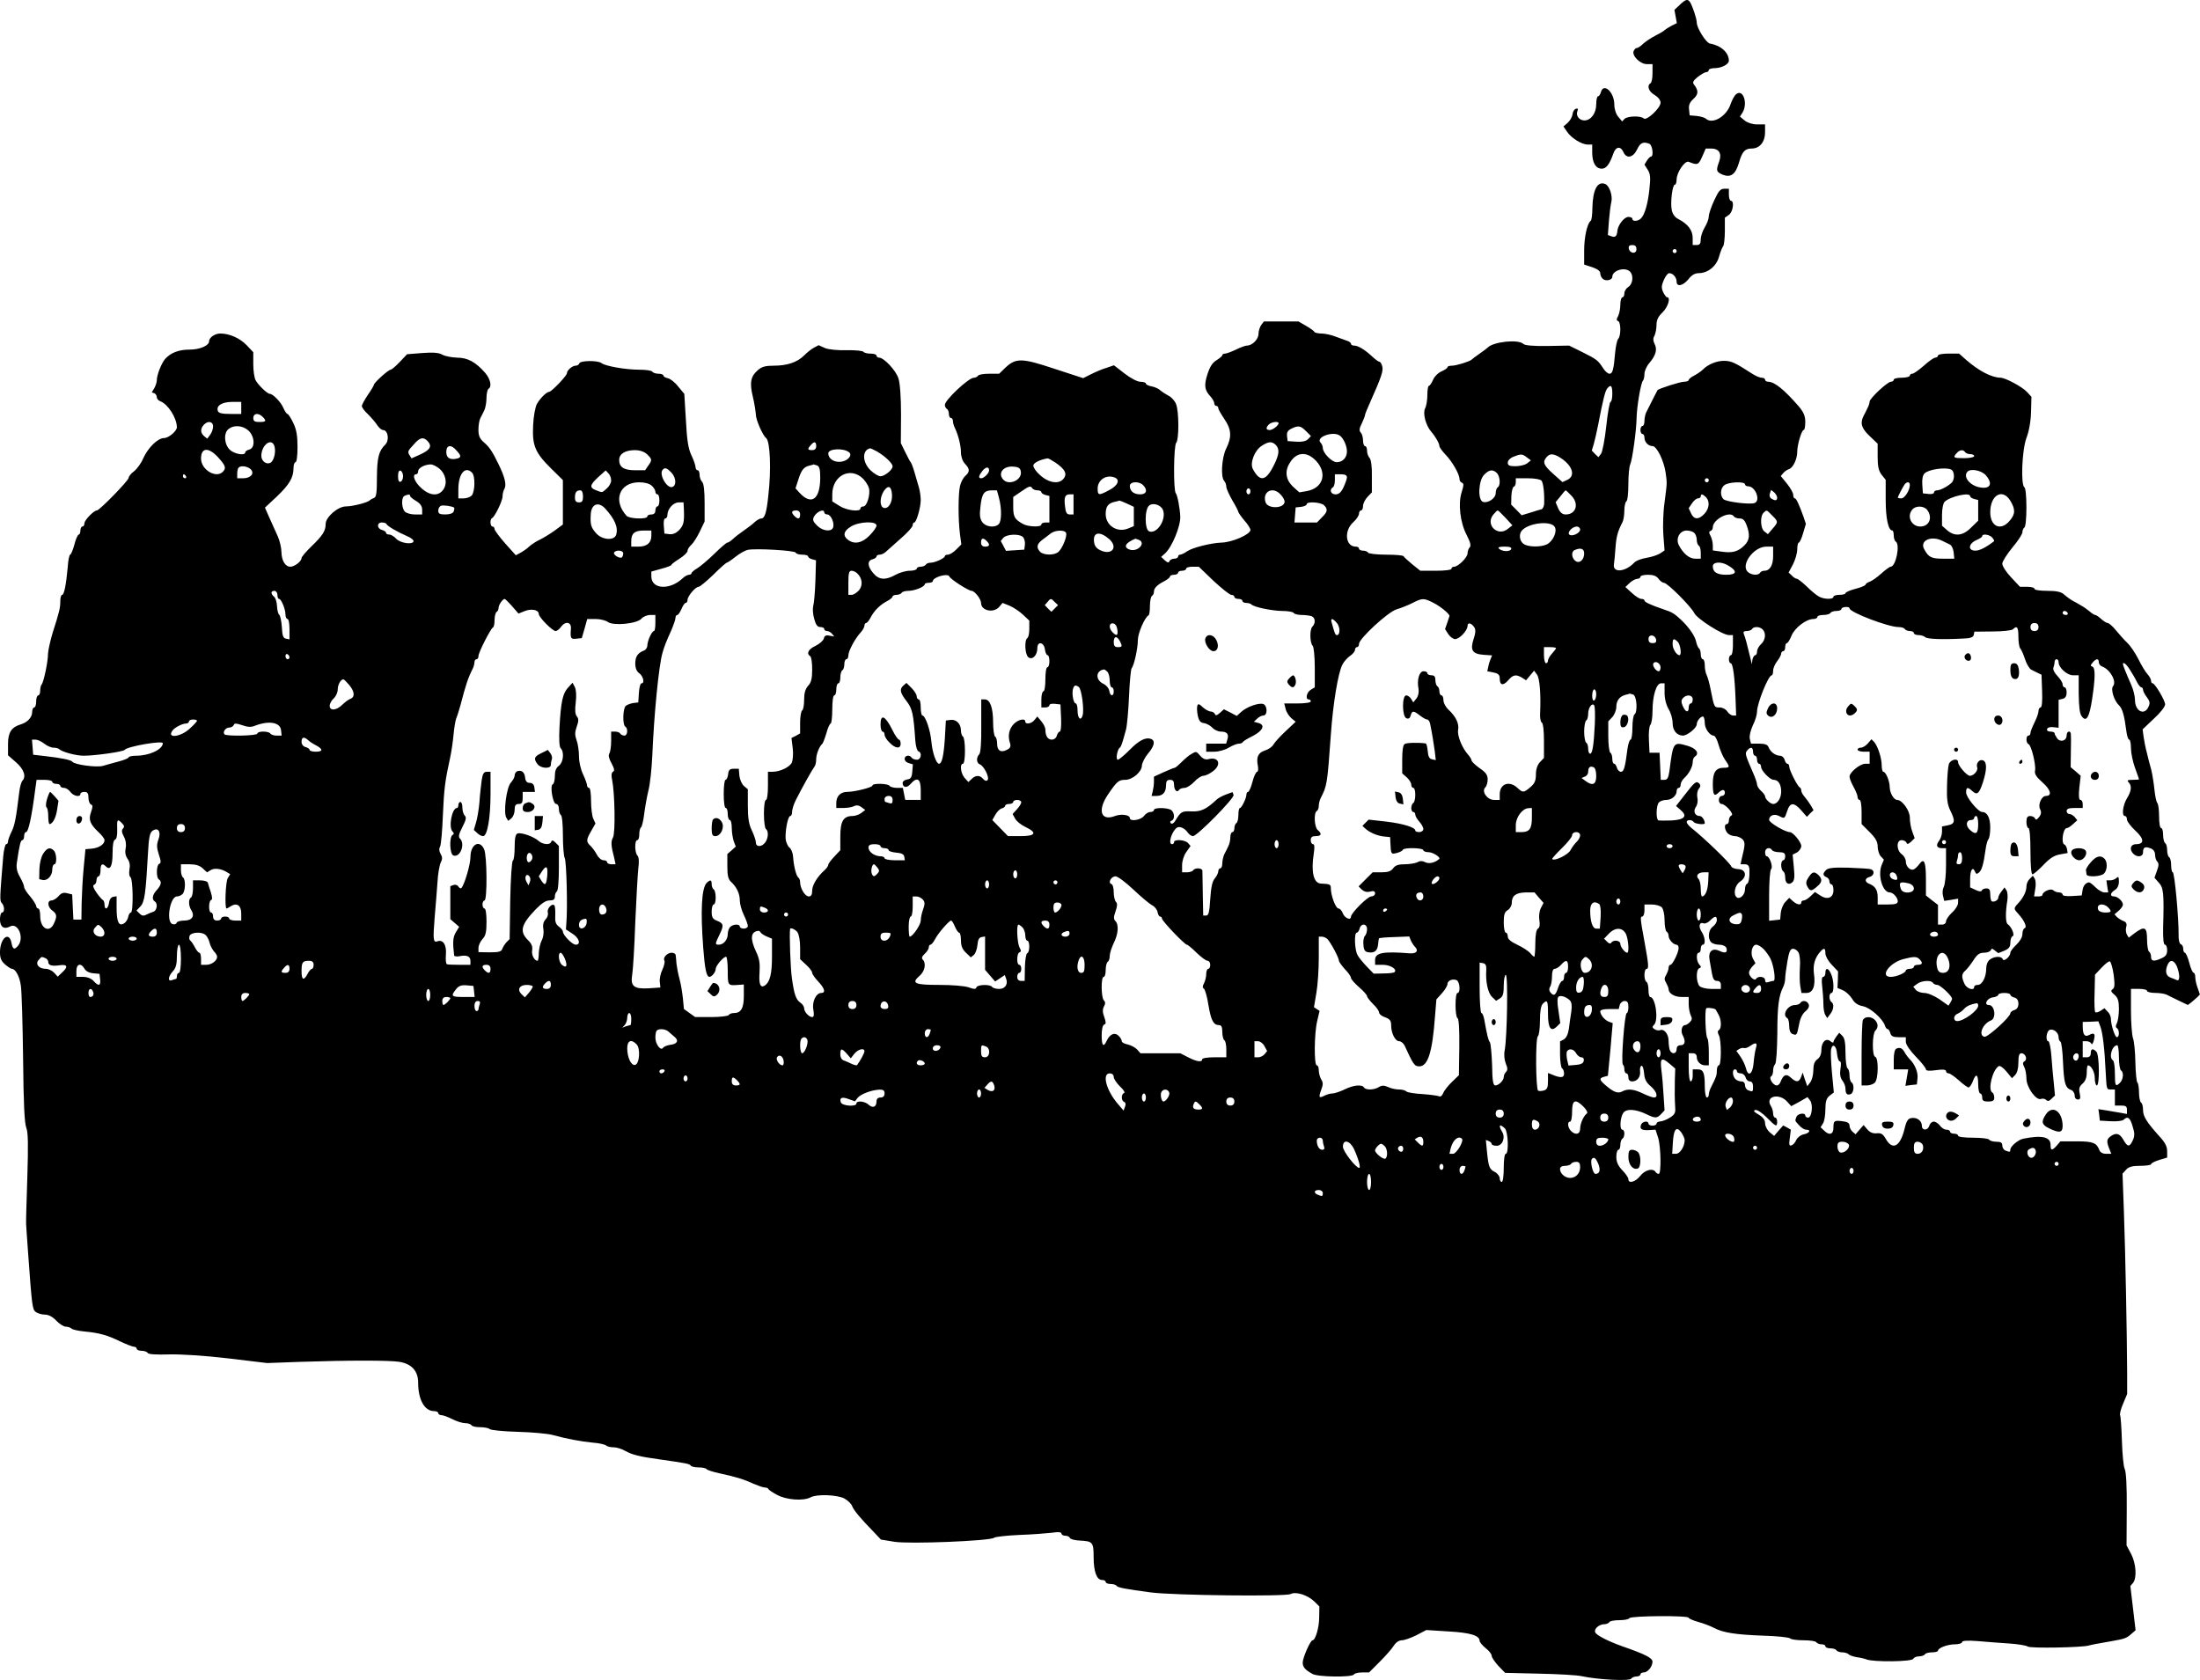 <?xml version="1.0" standalone="no"?>
<!DOCTYPE svg PUBLIC "-//W3C//DTD SVG 20010904//EN"
 "http://www.w3.org/TR/2001/REC-SVG-20010904/DTD/svg10.dtd">
<svg version="1.0" xmlns="http://www.w3.org/2000/svg"
 width="1094.333pt" height="835.636pt" viewBox="0 0 1094.333 835.636"
 preserveAspectRatio="xMidYMid meet">
<g transform="translate(-18,855.899) rotate(-360.00) scale(0.1,-0.1)"
fill="#000000" stroke="none">
<path d="M8536 8535 l-27 -25 6 -33 6 -33 -28 -14 c-15 -8 -30 -18 -33 -21 -3
-4 -23 -16 -45 -27 -22 -11 -50 -30 -62 -41 -12 -12 -26 -21 -32 -21 -5 0 -11
-7 -15 -15 -9 -24 33 -65 66 -65 l28 0 0 -44 c0 -25 -4 -48 -10 -51 -19 -12
-10 -41 20 -58 18 -11 30 -26 30 -39 0 -26 -70 -92 -84 -78 -14 14 -80 12 -95
-2 l-12 -13 -20 24 c-11 13 -19 38 -19 60 0 62 -54 111 -67 61 -3 -11 -9 -20
-14 -20 -5 0 -9 -18 -9 -40 0 -44 -26 -80 -59 -80 -25 0 -43 23 -35 45 5 13 3
16 -7 13 -8 -2 -16 -15 -17 -28 -2 -14 -13 -32 -24 -42 l-21 -18 17 -25 c21
-32 73 -65 104 -65 l22 0 0 -42 c1 -50 18 -78 48 -78 22 0 39 23 57 75 12 35
36 39 50 8 15 -35 48 -29 68 12 16 34 30 41 61 29 16 -6 23 -64 8 -64 -4 0
-13 -9 -20 -20 l-12 -20 16 -25 c13 -20 15 -39 9 -93 -7 -72 -23 -130 -42
-149 -14 -15 -43 -17 -43 -3 0 6 -9 10 -20 10 -21 0 -53 -41 -55 -71 -2 -25
-11 -33 -30 -25 l-17 6 5 68 c3 37 8 79 12 95 8 31 -9 83 -31 91 -38 15 -61
-29 -63 -118 0 -33 -4 -62 -8 -65 -18 -13 -33 -82 -33 -148 l0 -70 40 -13 c26
-9 40 -19 40 -30 0 -10 6 -23 14 -29 15 -12 46 -5 46 11 0 32 63 51 88 26 19
-19 14 -62 -8 -76 -11 -7 -20 -21 -20 -32 0 -11 -4 -20 -10 -20 -5 0 -10 -16
-10 -36 0 -19 -5 -45 -11 -57 -9 -16 -9 -22 0 -25 14 -5 15 -74 0 -89 -5 -5
-12 -37 -15 -69 -7 -85 -13 -104 -28 -104 -8 0 -22 12 -32 28 -25 39 -32 44
-104 80 l-65 32 -108 -2 c-71 -1 -112 3 -119 10 -25 25 -151 11 -178 -18 -3
-3 -21 -17 -40 -30 -19 -13 -37 -27 -40 -30 -9 -9 -76 -30 -98 -30 -12 0 -22
-3 -22 -8 0 -4 -13 -13 -29 -20 -17 -7 -36 -26 -43 -43 -7 -16 -16 -29 -20
-29 -5 0 -8 -21 -8 -46 0 -25 -5 -55 -11 -66 -13 -24 3 -85 30 -116 21 -24 41
-59 41 -72 0 -6 14 -25 31 -43 33 -34 69 -97 69 -121 0 -8 5 -16 12 -18 10 -4
9 -14 -1 -46 -19 -57 -8 -153 25 -215 18 -35 22 -53 15 -60 -6 -6 -11 -20 -11
-30 0 -21 -47 -67 -67 -67 -7 0 -13 -4 -13 -10 0 -6 -33 -10 -78 -10 l-77 0
-40 32 c-22 18 -41 36 -43 40 -2 5 -41 8 -87 8 -46 0 -87 5 -90 10 -3 6 -15
10 -26 10 -10 0 -19 5 -19 10 0 6 -7 10 -16 10 -51 0 -60 77 -14 120 17 15 30
35 30 44 0 9 5 16 10 16 6 0 10 10 10 22 0 12 10 32 22 45 l22 23 0 80 c1 50
-4 84 -12 92 -6 6 -12 22 -12 35 0 13 -4 23 -10 23 -5 0 -10 13 -10 28 0 15
-5 33 -11 39 -9 9 -8 21 5 46 9 19 16 38 16 42 0 3 9 27 21 53 61 137 72 168
64 191 -3 12 -10 21 -14 21 -5 0 -21 12 -38 28 -36 33 -68 52 -88 52 -8 0 -15
4 -15 9 0 5 -8 11 -17 14 -10 4 -36 13 -58 21 -22 9 -54 16 -72 16 -17 0 -33
4 -35 8 -1 4 -20 18 -41 30 l-38 22 -86 0 -86 0 -13 -17 c-7 -10 -14 -30 -14
-45 0 -27 -31 -58 -58 -58 -7 0 -32 -9 -54 -20 -23 -11 -48 -20 -55 -20 -7 0
-13 -4 -13 -8 0 -4 -13 -15 -29 -25 -20 -12 -33 -32 -45 -70 -18 -56 -14 -79
16 -111 10 -11 18 -26 18 -33 0 -7 5 -13 10 -13 6 0 10 -5 10 -11 0 -6 14 -30
30 -54 36 -52 38 -90 9 -148 -22 -45 -28 -142 -9 -161 5 -5 10 -18 10 -28 0
-9 14 -40 30 -68 17 -28 30 -54 30 -58 1 -4 14 -23 30 -42 17 -19 30 -40 30
-47 0 -22 -91 -62 -145 -63 -51 -2 -140 -24 -168 -42 -14 -10 -31 -18 -37 -18
-5 0 -10 -4 -10 -10 0 -5 -9 -10 -19 -10 -11 0 -21 -6 -24 -12 -3 -10 -9 -8
-23 4 l-18 17 20 18 c34 31 77 135 75 183 -2 42 -14 106 -22 115 -13 13 -11
239 2 252 14 14 14 157 -1 192 -6 16 -23 35 -38 42 -15 8 -33 20 -41 27 -7 7
-26 16 -42 19 -16 3 -29 9 -29 14 0 5 -12 9 -27 9 -15 0 -48 17 -79 41 l-53
41 -38 -13 c-21 -6 -55 -21 -77 -32 l-38 -19 -144 47 c-162 54 -191 54 -243 5
l-31 -30 -49 0 c-28 0 -53 -4 -56 -10 -3 -5 -13 -10 -21 -10 -26 0 -144 -111
-144 -135 0 -8 5 -17 10 -20 6 -3 10 -15 10 -26 0 -10 5 -19 10 -19 6 0 10 -7
10 -15 0 -8 4 -23 9 -33 17 -34 31 -89 31 -123 0 -21 8 -44 20 -57 25 -26 25
-40 1 -61 -10 -9 -22 -32 -26 -51 -9 -42 -9 -165 0 -237 l7 -52 -26 -26 c-14
-14 -32 -25 -41 -25 -8 0 -15 -3 -15 -7 0 -11 -50 -33 -71 -33 -10 0 -21 -4
-24 -10 -3 -5 -15 -10 -26 -10 -10 0 -19 -4 -19 -10 0 -5 -16 -10 -35 -10 -19
0 -50 -9 -70 -20 -50 -28 -83 -26 -111 8 -29 33 -31 62 -4 69 11 3 20 9 20 14
0 5 7 9 16 9 8 0 21 6 29 13 7 6 41 36 74 66 34 29 61 59 61 67 0 8 3 14 8 14
10 0 32 74 32 112 0 17 -4 45 -9 62 -5 17 -15 51 -22 76 -7 25 -16 47 -19 50
-3 3 -15 25 -27 50 l-22 45 1 142 c0 87 -5 157 -13 180 -12 39 -72 103 -96
103 -7 0 -13 5 -13 10 0 6 -13 10 -29 10 -17 0 -32 4 -36 9 -3 5 -40 9 -83 8
-46 -1 -90 3 -109 11 l-31 14 -24 -13 c-12 -6 -34 -24 -48 -38 -34 -34 -84
-51 -151 -51 -42 0 -60 -5 -80 -23 -35 -30 -41 -62 -24 -132 8 -33 14 -73 15
-89 0 -25 34 -103 51 -116 20 -16 26 -157 11 -285 -9 -88 -18 -115 -36 -115
-7 0 -21 -8 -32 -18 -10 -10 -35 -29 -54 -42 -19 -13 -44 -32 -54 -42 -11 -10
-23 -18 -28 -18 -4 0 -34 -25 -65 -56 -32 -31 -70 -63 -85 -72 -16 -9 -28 -20
-28 -24 0 -4 -6 -8 -13 -8 -7 0 -22 -8 -33 -19 -64 -59 -154 -53 -154 11 l0
24 50 14 c27 7 50 16 50 19 0 4 18 17 40 31 22 14 40 31 40 39 0 7 8 21 19 30
10 9 29 39 42 66 l24 50 0 92 c0 60 -4 96 -12 105 -7 6 -13 22 -13 35 0 13 -4
23 -10 23 -5 0 -10 7 -10 15 0 8 -9 35 -20 58 -16 33 -23 76 -28 175 l-8 132
-31 37 c-16 21 -40 39 -52 41 -11 2 -21 8 -21 13 0 5 -11 9 -24 9 -14 0 -28 5
-31 10 -3 6 -32 10 -64 10 -69 0 -171 18 -189 33 -18 14 -105 13 -110 -1 -2
-7 -10 -12 -19 -12 -16 0 -43 -23 -43 -38 0 -12 -77 -92 -88 -92 -13 0 -45
-32 -61 -60 -8 -14 -17 -61 -19 -106 -5 -101 9 -136 90 -216 l58 -57 0 -110 0
-111 -42 -31 c-24 -17 -57 -37 -74 -45 -17 -8 -40 -23 -51 -33 -10 -10 -30
-24 -43 -31 l-24 -13 -53 59 c-29 33 -53 65 -53 72 0 6 -4 12 -10 12 -12 0
-14 37 -2 42 13 6 52 85 52 108 0 12 4 29 10 39 10 20 1 58 -30 121 -30 62
-45 85 -73 109 -21 18 -27 33 -27 63 0 21 4 47 10 58 6 11 15 29 20 40 5 11
10 38 10 59 0 22 5 43 10 46 18 11 10 49 -18 81 -47 53 -86 74 -139 74 -26 1
-59 7 -73 15 -18 10 -45 12 -100 8 l-75 -6 -37 -39 c-20 -21 -40 -38 -45 -38
-11 0 -83 -65 -83 -75 0 -3 -13 -26 -30 -50 -16 -24 -30 -49 -30 -56 0 -6 13
-25 30 -40 16 -16 37 -40 46 -54 9 -14 22 -25 29 -25 25 0 33 -50 12 -72 -33
-32 -41 -65 -42 -162 0 -79 -3 -100 -15 -104 -8 -3 -17 -8 -20 -11 -8 -11 -85
-31 -119 -31 -40 0 -101 -53 -101 -87 0 -35 -15 -58 -71 -112 -27 -26 -49 -52
-49 -58 0 -16 -35 -43 -55 -43 -26 0 -44 30 -45 73 0 20 -8 56 -19 80 -10 23
-29 64 -41 91 l-22 50 59 55 c63 60 83 95 83 141 0 17 5 30 10 30 6 0 10 32
10 75 0 56 -5 87 -21 120 -12 25 -25 45 -29 45 -4 0 -13 13 -20 29 -11 28 -52
71 -68 71 -12 0 -58 44 -70 67 -7 12 -12 48 -12 81 l0 59 -33 35 c-34 35 -85
58 -131 58 -27 0 -56 -20 -56 -39 0 -21 -46 -41 -96 -41 -54 0 -94 -15 -122
-46 -19 -21 -42 -81 -42 -107 0 -10 -6 -27 -12 -38 l-13 -22 13 -4 c6 -3 12
-11 12 -19 0 -8 8 -18 18 -21 38 -15 81 -82 82 -129 0 -19 -41 -54 -64 -54
-31 0 -80 -48 -104 -102 -10 -24 -31 -52 -45 -63 -15 -11 -27 -26 -27 -33 0
-13 -145 -162 -158 -162 -15 0 -62 -48 -62 -64 0 -9 -4 -16 -10 -16 -5 0 -10
-9 -10 -20 0 -11 -4 -20 -8 -20 -5 0 -15 -22 -22 -50 -7 -27 -17 -50 -21 -50
-4 0 -10 -28 -12 -62 -8 -88 -18 -138 -28 -138 -5 0 -9 -14 -9 -32 0 -33 -4
-50 -39 -160 -11 -37 -21 -82 -22 -100 0 -41 -22 -144 -32 -154 -4 -4 -7 -18
-7 -31 0 -12 -4 -23 -10 -23 -5 0 -10 -13 -10 -30 0 -16 -4 -30 -10 -30 -5 0
-10 -11 -10 -23 0 -26 -23 -51 -56 -61 -47 -14 -64 -40 -64 -98 l0 -56 40 -35
c39 -34 52 -71 31 -92 -5 -6 -12 -30 -15 -55 -16 -132 -23 -168 -39 -199 -9
-19 -17 -40 -17 -48 0 -7 -4 -13 -9 -13 -5 0 -12 -28 -15 -62 -17 -206 -18
-220 -7 -231 14 -14 15 -47 1 -47 -5 0 -10 -15 -10 -34 0 -38 20 -52 51 -35
39 20 71 -57 39 -96 -18 -22 -27 -19 -33 15 -12 58 -56 23 -57 -46 0 -31 6
-45 25 -62 14 -12 29 -22 34 -22 18 0 39 -38 45 -85 4 -27 9 -191 11 -363 2
-222 7 -322 16 -343 9 -23 10 -82 5 -247 -4 -120 -7 -224 -6 -232 0 -8 5 -73
10 -145 19 -263 21 -279 38 -292 10 -7 30 -13 45 -13 19 0 39 -11 57 -30 15
-16 37 -30 47 -30 10 0 23 -4 28 -9 6 -6 35 -12 65 -15 75 -7 116 -19 179 -50
30 -14 61 -26 68 -26 7 0 13 -4 13 -10 0 -5 11 -10 24 -10 14 0 28 -5 31 -11
5 -7 44 -9 109 -7 62 1 175 -6 293 -20 l192 -23 163 6 c241 8 447 8 495 0 61
-10 93 -46 93 -103 0 -84 31 -141 78 -142 12 0 22 -4 22 -10 0 -5 7 -10 15
-10 9 0 33 -9 55 -20 22 -11 50 -20 64 -20 14 0 28 -5 31 -10 3 -6 23 -10 44
-10 20 0 41 -4 46 -9 6 -6 69 -12 140 -14 72 -2 150 -9 175 -16 69 -19 139
-32 200 -38 30 -2 59 -9 65 -14 5 -5 21 -9 37 -9 15 0 42 -8 60 -19 36 -19 67
-27 168 -41 133 -19 150 -22 156 -31 3 -5 20 -9 39 -9 19 0 36 -4 39 -8 3 -5
31 -14 63 -21 79 -17 121 -29 170 -52 24 -10 49 -19 57 -19 8 0 16 -3 18 -7 1
-5 22 -18 44 -30 46 -25 130 -31 166 -12 31 17 130 13 167 -5 18 -10 36 -27
40 -39 9 -22 40 -59 108 -129 l35 -37 67 -11 c74 -12 476 4 496 20 6 5 62 11
125 14 63 2 136 8 163 11 31 5 47 3 47 -4 0 -6 9 -11 19 -11 11 0 21 -5 23
-11 2 -6 24 -12 49 -13 64 -3 69 -8 69 -81 0 -73 15 -115 42 -115 10 0 18 -4
18 -10 0 -5 11 -10 24 -10 14 0 27 -4 30 -9 6 -9 44 -16 171 -33 119 -15 670
-21 695 -8 26 14 85 -5 119 -38 l24 -24 -1 -54 c0 -51 -19 -114 -33 -114 -11
0 -49 -87 -49 -111 0 -22 12 -36 48 -56 26 -16 198 -18 207 -3 3 6 22 10 41
10 l34 0 53 53 c28 28 60 64 70 80 10 16 26 27 40 27 12 0 44 11 72 25 l50 26
110 -7 c108 -6 155 -20 155 -47 0 -6 14 -23 30 -36 17 -13 30 -30 30 -38 0 -8
15 -30 33 -50 l34 -35 169 -4 c93 -2 189 -7 214 -13 79 -17 236 -25 244 -12 4
6 16 11 27 11 10 0 19 5 19 10 0 6 7 10 16 10 20 0 43 28 44 53 0 19 -35 37
-150 77 -70 25 -130 55 -135 70 -7 17 20 40 46 40 10 0 21 5 24 10 3 6 26 10
50 10 24 0 47 4 50 10 7 12 295 14 295 2 0 -4 21 -13 48 -21 26 -7 60 -20 77
-29 45 -24 107 -34 245 -39 69 -2 129 -8 135 -14 5 -5 35 -9 66 -9 32 0 61 -4
64 -10 3 -5 15 -10 26 -10 10 0 19 -4 19 -10 0 -5 11 -10 24 -10 14 0 28 -4
31 -10 3 -5 16 -10 29 -10 12 0 26 -4 32 -10 5 -5 23 -11 39 -14 17 -2 39 -7
49 -11 33 -14 229 -12 233 3 3 6 15 12 28 12 13 0 27 5 30 10 3 6 19 10 36 10
16 0 29 4 29 8 0 14 48 32 85 32 19 0 35 5 35 11 0 7 25 9 78 5 42 -4 113 -9
157 -12 44 -3 85 -10 91 -15 12 -10 273 -5 304 5 15 4 39 9 110 21 68 12 77
15 100 35 l23 20 -13 110 -13 110 13 15 c20 25 16 95 -9 144 l-23 43 1 180 c1
114 -3 186 -10 200 -6 11 -12 74 -14 139 -2 65 -6 123 -9 128 -3 5 3 31 15 58
l20 48 0 105 c-1 198 -9 605 -16 798 l-7 193 18 20 c13 14 30 19 71 19 29 0
53 4 53 8 0 5 18 14 40 21 l40 12 0 32 c0 23 -11 44 -37 72 -65 72 -83 101
-83 133 0 17 -4 34 -10 37 -5 3 -10 26 -10 50 0 24 -4 46 -8 49 -4 2 -9 47
-10 100 -1 52 -6 106 -12 121 -5 14 -10 76 -10 136 l0 109 40 0 c22 0 40 -4
40 -10 0 -5 18 -10 40 -10 22 0 48 -4 58 -9 9 -5 37 -18 61 -30 l44 -21 16 12
c9 7 22 19 30 26 l14 14 -11 32 c-7 18 -12 42 -12 54 0 12 -4 22 -8 22 -5 0
-15 22 -22 50 -7 27 -17 50 -22 50 -4 0 -8 9 -8 19 0 11 -5 21 -12 23 -7 3
-12 23 -11 49 1 79 -20 309 -29 309 -4 0 -8 15 -8 34 0 19 -4 38 -10 41 -5 3
-10 19 -10 35 0 16 -4 32 -10 35 -5 3 -10 22 -10 41 0 19 -4 34 -10 34 -6 0
-10 26 -10 58 0 32 -4 62 -9 67 -5 6 -11 35 -14 65 -3 30 -10 75 -16 100 -7
25 -17 63 -22 85 -6 22 -13 57 -16 78 l-5 38 56 53 c31 28 56 60 56 71 0 20
-51 105 -62 105 -5 0 -8 6 -8 13 0 7 -8 22 -18 33 -10 10 -30 44 -45 74 -15
30 -39 66 -55 81 -15 14 -40 43 -57 63 -16 20 -35 36 -41 36 -5 0 -20 9 -32
20 -12 11 -25 20 -30 20 -4 0 -17 8 -28 18 -11 9 -30 23 -42 29 -12 7 -32 19
-44 25 -12 7 -31 21 -42 31 -14 12 -37 17 -83 17 -35 0 -63 4 -63 10 0 6 -16
10 -36 10 l-36 0 -44 47 c-24 25 -44 56 -44 68 0 11 23 47 50 80 28 33 50 67
50 76 0 10 5 21 10 24 6 3 10 48 10 100 0 52 -4 97 -10 100 -19 12 -12 186 10
245 13 34 22 84 23 130 l2 75 -22 24 c-24 26 -108 71 -132 71 -44 1 -107 33
-171 89 l-35 31 -52 0 c-29 0 -53 -4 -53 -10 0 -5 -6 -10 -13 -10 -7 0 -33
-18 -57 -40 -25 -22 -51 -40 -57 -40 -7 0 -13 -4 -13 -10 0 -5 -18 -10 -40
-10 -22 0 -40 -4 -40 -10 0 -5 -6 -10 -14 -10 -17 0 -106 -83 -106 -99 0 -6
-4 -20 -10 -31 -5 -11 -14 -29 -20 -40 -18 -36 -11 -61 30 -100 l40 -38 0 -65
c0 -49 5 -70 20 -90 l20 -25 0 -99 c0 -92 13 -153 33 -153 4 0 7 -11 7 -24 0
-14 5 -28 10 -31 23 -14 1 -124 -25 -125 -5 0 -27 -16 -48 -35 -21 -19 -47
-37 -58 -40 -10 -4 -19 -10 -19 -14 0 -4 -22 -14 -50 -21 -27 -7 -50 -17 -50
-22 0 -4 -13 -8 -30 -8 -16 0 -30 -4 -30 -10 0 -13 -46 -13 -71 1 -12 6 -39
28 -61 50 -22 21 -45 39 -50 39 -5 0 -17 7 -25 16 l-16 15 22 41 c11 22 21 55
21 74 0 19 4 34 8 34 4 0 14 21 21 46 l14 47 -12 36 c-22 61 -36 91 -43 91 -5
0 -8 8 -8 18 0 9 -14 34 -31 55 l-31 38 12 14 c6 8 19 17 28 20 21 6 42 50 42
87 0 35 22 108 32 108 5 0 8 18 8 40 0 30 -8 48 -32 77 -73 84 -121 123 -153
123 -8 0 -15 5 -15 10 0 6 -8 10 -17 10 -10 0 -33 10 -52 23 -79 51 -98 60
-132 61 -38 1 -83 -17 -109 -44 -8 -8 -27 -21 -42 -29 -16 -8 -28 -18 -28 -23
0 -4 -10 -8 -23 -8 -19 0 -126 -34 -132 -42 -2 -3 -25 -48 -56 -110 -5 -10 -9
-29 -9 -43 0 -14 -4 -25 -10 -25 -5 0 -10 -9 -10 -20 0 -11 5 -20 10 -20 6 0
10 -8 10 -18 0 -22 19 -42 40 -42 21 0 56 -71 65 -130 8 -57 8 -49 -5 -150 -7
-47 -9 -120 -6 -162 l6 -77 -22 -15 c-13 -8 -43 -18 -68 -22 -25 -4 -52 -14
-60 -23 -44 -47 -107 -53 -102 -11 2 14 6 52 8 85 4 55 11 81 35 127 5 10 9
36 9 57 0 22 5 43 10 46 6 3 10 42 10 86 0 43 4 87 9 97 10 20 31 168 32 233
1 54 21 175 32 185 4 4 7 19 7 33 0 14 11 39 25 55 32 37 40 68 25 95 -7 15
-8 27 0 40 5 11 10 35 10 53 0 25 8 42 30 63 27 26 42 75 23 75 -5 0 -13 12
-20 26 -9 20 -9 32 3 59 8 19 20 35 27 35 19 0 37 -21 37 -42 0 -28 32 -21 59
12 15 20 32 30 50 30 46 0 89 34 102 82 7 24 16 47 21 53 4 5 8 39 8 75 l0 66
20 14 c21 15 28 70 10 70 -5 0 -10 14 -10 30 l0 30 -23 0 c-19 0 -29 -12 -50
-58 -15 -32 -27 -68 -27 -80 0 -12 -9 -36 -20 -54 -11 -18 -20 -45 -20 -60 0
-21 -5 -28 -20 -28 l-20 0 0 35 c0 38 -23 69 -71 94 -17 8 -29 25 -33 44 -8
37 3 127 15 127 5 0 9 11 9 25 0 36 41 96 60 89 44 -18 49 -16 67 25 l18 41
26 0 c40 0 55 -24 41 -64 -17 -46 -15 -52 17 -66 40 -16 64 1 81 59 16 56 30
71 64 71 39 0 66 33 66 80 l0 40 -39 0 c-24 0 -48 8 -62 19 l-24 20 13 20 c28
47 2 120 -32 91 -8 -6 -20 -28 -27 -48 -20 -63 -92 -104 -124 -73 -6 5 -26 11
-45 13 l-35 3 -3 29 c-3 21 3 36 22 53 25 23 26 41 2 72 -8 10 -3 19 19 37 17
13 36 24 43 24 6 0 12 5 12 10 0 6 15 10 33 10 32 1 67 19 67 37 0 40 -40 76
-94 85 -19 3 -66 77 -66 106 0 19 -21 80 -33 100 -12 17 -21 15 -51 -13z
m-216 -1216 c0 -25 -33 -22 -38 4 -2 12 3 17 17 17 15 0 21 -6 21 -21z m200
-9 c0 -5 -4 -10 -10 -10 -5 0 -10 5 -10 10 0 6 5 10 10 10 6 0 10 -4 10 -10z
m-320 -710 c0 -22 -4 -40 -9 -40 -4 0 -14 -54 -21 -120 -7 -66 -19 -128 -26
-138 l-13 -17 -17 16 -16 17 10 33 c5 19 15 60 21 92 25 130 36 173 46 184 18
22 25 14 25 -27z m-6820 -70 l0 -30 -55 0 c-39 0 -57 4 -61 14 -10 26 18 45
69 46 l47 0 0 -30z m106 -44 c21 -21 18 -26 -16 -26 -23 0 -30 4 -30 20 0 23
25 27 46 6z m-246 -48 c0 -13 -7 -32 -15 -42 l-14 -19 -16 13 c-18 15 -19 36
-2 55 20 23 47 18 47 -7z m5300 16 c0 -11 -29 -34 -44 -34 -19 0 -21 11 -4 28
12 12 48 17 48 6z m-5125 -36 c32 -28 36 -87 5 -95 -11 -3 -20 -9 -20 -14 0
-18 -54 -9 -77 13 -28 27 -32 84 -5 104 26 20 69 17 97 -8z m5261 -3 l25 -25
-15 -16 c-11 -10 -30 -14 -58 -12 l-43 3 -3 25 c-2 18 4 28 20 36 36 18 47 16
74 -11z m169 -23 c18 -13 35 -51 35 -78 0 -31 -21 -54 -51 -54 -24 0 -69 46
-69 71 0 8 -5 20 -11 26 -27 27 62 60 96 35z m-4539 -26 c24 -25 16 -43 -32
-66 l-47 -21 -8 13 c-13 19 -12 23 19 56 30 35 47 39 68 18z m-761 -26 c9 -29
-3 -77 -22 -84 -20 -8 -43 11 -43 35 0 55 51 93 65 49z m2695 0 c0 -13 -7 -20
-20 -20 -23 0 -25 5 -7 25 17 20 27 18 27 -5z m2286 6 c19 -20 18 -45 -7 -96
-41 -85 -71 -91 -107 -24 -16 30 9 94 45 116 34 22 50 22 69 4z m-4075 -28
c24 -26 24 -35 2 -40 -35 -8 -53 3 -53 33 0 35 24 39 51 7z m1954 -10 c16 -15
-10 -43 -44 -46 -33 -3 -61 16 -61 42 0 24 79 28 105 4z m138 5 c39 -23 77
-58 77 -74 0 -17 -40 -49 -60 -49 -10 0 -32 13 -49 29 -42 40 -44 101 -3 110
2 1 18 -7 35 -16z m-3277 -30 c37 -41 40 -53 22 -71 -34 -34 -108 11 -108 66
0 56 38 58 86 5z m2132 17 c26 -25 27 -29 6 -58 l-15 -22 -50 0 c-55 0 -79 15
-79 51 0 30 28 48 76 49 27 0 47 -7 62 -20z m6557 10 c3 -5 15 -10 26 -10 10
0 19 -4 19 -10 0 -5 -22 -10 -50 -10 -53 0 -57 3 -37 25 14 17 33 19 42 5z
m-3227 -45 c56 -62 32 -135 -49 -149 l-36 -6 -32 29 c-34 32 -41 74 -18 113
33 60 87 65 135 13z m1047 19 l20 -15 -19 -15 c-11 -8 -37 -14 -58 -14 -30 0
-38 4 -38 18 0 10 12 23 28 29 37 15 44 15 67 -3z m157 4 c68 -39 89 -95 44
-116 l-24 -11 -46 41 c-48 43 -54 59 -33 83 15 18 31 18 59 3z m-2502 -30 c45
-31 58 -53 44 -75 -22 -36 -78 -28 -124 16 -17 15 -30 35 -30 44 0 14 34 30
71 36 3 1 21 -9 39 -21z m-3067 -28 c34 -27 44 -73 23 -105 -24 -36 -68 -33
-111 7 -33 29 -47 68 -25 68 6 0 10 7 10 15 0 16 31 33 61 34 9 1 28 -8 42
-19z m1881 14 c12 -5 16 -20 16 -60 0 -110 -44 -141 -104 -75 l-19 21 14 43
c15 48 27 63 55 70 10 2 20 5 21 6 1 0 8 -2 17 -5z m-2817 -19 c21 -21 0 -45
-38 -45 l-29 0 0 23 c0 13 3 27 7 30 11 12 44 7 60 -8z m3673 -6 c0 -14 -26
-39 -39 -39 -16 0 -13 13 6 37 17 21 33 22 33 2z m158 -7 c6 -40 -57 -69 -86
-40 -31 31 -3 70 48 66 28 -2 36 -8 38 -26z m-1738 -4 c23 -25 26 -63 5 -71
-27 -11 -70 65 -48 86 11 12 21 8 43 -15z m6364 16 c19 -7 21 -51 3 -67 -21
-19 -56 -37 -72 -37 -8 0 -15 -5 -15 -11 0 -6 -12 -9 -27 -7 l-28 3 -3 43 c-2
27 2 47 11 56 19 20 101 32 131 20z m-7699 -34 c0 -13 -6 -25 -12 -27 -9 -3
-13 6 -13 27 0 21 4 30 13 28 6 -3 12 -15 12 -28z m343 18 c17 -17 15 -96 -2
-114 -8 -8 -26 -14 -40 -14 l-26 0 0 45 c0 77 33 118 68 83z m692 -39 c0 -12
-10 -30 -22 -40 -25 -22 -20 -21 -52 -9 -35 13 -33 26 10 66 l37 33 13 -14 c8
-7 14 -23 14 -36z m4406 37 c16 -17 19 -62 4 -71 -5 -3 -10 -16 -10 -29 0 -26
-40 -52 -64 -43 -26 10 -22 105 6 134 25 26 43 29 64 9z m2432 -11 c38 -44 21
-72 -36 -59 -48 12 -78 54 -55 77 16 17 70 6 91 -18z m-5584 -18 c12 -13 25
-33 28 -45 9 -31 -10 -92 -27 -92 -8 0 -15 -4 -15 -10 0 -19 -70 -10 -105 13
l-35 22 0 35 c0 94 91 140 154 77z m-3369 13 c3 -5 1 -10 -4 -10 -6 0 -11 5
-11 10 0 6 2 10 4 10 3 0 8 -4 11 -10z m5775 -5 c0 -8 -8 -30 -17 -50 -12 -25
-23 -35 -40 -35 -23 0 -32 23 -13 35 6 3 10 19 10 36 l0 29 30 0 c20 0 30 -5
30 -15z m-1156 -1 c29 -11 17 -40 -25 -62 -53 -29 -59 -28 -59 7 0 43 43 71
84 55z m2124 -16 c9 -12 15 -63 13 -116 -1 -12 -7 -24 -13 -26 -7 -2 -32 -9
-56 -17 l-43 -13 -26 27 -26 26 1 43 c1 24 7 45 12 46 6 2 10 12 10 23 l0 19
59 0 c35 0 63 -5 69 -12z m832 2 c0 -5 -4 -10 -10 -10 -5 0 -10 5 -10 10 0 6
5 10 10 10 6 0 10 -4 10 -10z m-5258 -27 c10 -9 18 -22 18 -30 0 -7 5 -13 10
-13 6 0 10 -13 10 -30 0 -16 -4 -30 -10 -30 -5 0 -10 -9 -10 -20 0 -13 -7 -20
-20 -20 -11 0 -20 -4 -20 -10 0 -15 -89 -12 -103 3 -70 76 -36 167 62 167 27
0 51 -6 63 -17z m2444 3 c24 -24 17 -46 -14 -46 -32 0 -52 16 -52 42 0 22 45
25 66 4z m2994 4 c0 -5 7 -10 16 -10 36 0 63 -71 32 -83 -23 -9 -142 6 -155
19 -18 18 -16 55 5 70 20 16 102 19 102 4z m820 -3 c0 -27 -26 -67 -42 -67
-10 0 -18 2 -18 4 0 4 21 45 33 64 11 16 27 16 27 -1z m-5063 -48 c3 -40 -19
-74 -42 -66 -20 8 -19 51 1 83 22 32 38 26 41 -17z m698 31 c3 -5 15 -10 26
-10 10 0 19 -4 19 -9 0 -5 9 -11 20 -14 l20 -5 0 -66 0 -66 -20 0 c-11 0 -20
-4 -20 -10 0 -14 -66 -12 -92 3 -41 23 -48 35 -48 85 l0 49 38 26 c42 29 48
31 57 17z m1085 -15 c0 -8 -4 -15 -10 -15 -5 0 -10 7 -10 15 0 8 5 15 10 15 6
0 10 -7 10 -15z m-3320 -25 c0 -23 -4 -30 -20 -30 -14 0 -20 7 -20 23 0 27 7
37 27 37 8 0 13 -12 13 -30z m2069 -7 c14 -51 14 -116 -1 -131 -20 -20 -65
-14 -82 10 -12 17 -14 36 -9 77 7 65 18 80 55 81 l27 0 10 -37z m1402 15 c11
-11 19 -27 19 -34 0 -35 -84 -38 -95 -3 -17 54 38 81 76 37z m1444 -3 c41 -40
26 -95 -27 -95 -16 0 -27 9 -37 30 l-13 31 14 17 c26 33 33 41 36 42 2 0 14
-11 27 -25z m1025 -11 c0 -16 -9 -17 -29 -5 -8 5 -11 16 -7 26 l6 17 15 -12
c8 -7 15 -19 15 -26z m-6800 8 c0 -4 14 -16 30 -25 20 -12 30 -26 30 -43 l0
-24 -36 0 c-19 0 -42 6 -50 14 -17 18 -19 72 -1 79 19 8 27 8 27 -1z m3300
-42 l0 -50 -19 0 c-14 0 -20 9 -23 38 -6 47 -1 62 23 62 l19 0 0 -50z m3146
36 c20 -21 17 -56 -8 -83 -28 -30 -52 -29 -66 2 l-12 26 16 24 c9 14 23 25 30
25 8 0 14 5 14 10 0 14 9 12 26 -4z m1314 5 c0 -5 9 -11 20 -14 l20 -5 0 -51
0 -52 -35 -34 c-41 -42 -82 -46 -120 -13 l-25 22 0 54 c0 30 6 59 13 65 28 27
127 49 127 28z m200 -23 c26 -43 25 -67 -4 -100 -44 -52 -96 -28 -96 43 0 86
61 121 100 57z m-4394 -14 l34 -16 0 -48 0 -48 -29 -12 c-54 -22 -111 15 -111
72 0 37 11 53 45 61 11 2 22 5 23 6 2 0 19 -6 38 -15z m-2204 -31 c2 -61 -1
-76 -24 -101 -15 -15 -31 -22 -48 -20 l-25 3 -3 38 c-2 21 1 37 7 37 6 0 11 8
11 18 0 29 29 62 56 62 l24 0 2 -37z m2383 -1 c18 -47 -30 -121 -69 -106 -23
9 -23 112 1 129 20 15 58 2 68 -23z m801 24 c20 -20 18 -33 -11 -61 l-24 -25
-56 0 -56 0 3 38 3 37 28 3 c15 2 27 8 27 13 0 15 70 10 86 -5z m-4327 -12 c2
-2 1 -10 -2 -19 -4 -9 -19 -15 -42 -15 -28 0 -35 4 -35 19 0 11 6 21 13 24 11
5 57 -2 66 -9z m749 -2 c50 -54 68 -96 57 -133 -10 -31 -72 -26 -101 9 -25 28
-29 45 -25 97 4 47 37 59 69 27z m6578 -9 c29 -38 11 -83 -34 -83 -45 0 -69
52 -39 85 17 20 57 18 73 -2z m-5606 -23 c0 -23 -10 -26 -28 -8 -18 18 -15 28
8 28 13 0 20 -7 20 -20z m120 10 c0 -5 7 -10 15 -10 18 0 37 -43 29 -65 -9
-23 -52 -18 -80 10 -20 20 -23 29 -15 44 14 26 51 41 51 21z m3389 -27 l34
-37 -23 -18 c-50 -40 -112 20 -73 70 10 12 20 22 23 22 3 0 20 -17 39 -37z
m1326 12 c31 -30 31 -33 2 -66 l-23 -27 -17 13 c-20 14 -23 75 -5 93 16 16 15
16 43 -13z m-190 -5 c3 -5 16 -10 29 -10 16 0 25 -9 34 -33 18 -49 15 -75 -11
-101 -31 -31 -60 -39 -113 -31 l-44 6 0 25 c0 14 -5 35 -11 47 -9 16 -9 22 0
25 6 2 11 10 11 18 0 40 86 84 105 54z m-6703 -37 c4 -11 55 -40 101 -60 21
-8 36 -21 34 -27 -6 -18 -68 -8 -87 14 -10 11 -25 20 -34 20 -9 0 -16 4 -16 9
0 5 -9 11 -20 14 -26 7 -26 37 -1 37 11 0 21 -3 23 -7z m2438 -8 c0 -9 -16
-31 -35 -50 -37 -38 -76 -45 -107 -21 -27 20 -22 44 15 66 40 25 127 28 127 5z
m3373 -6 c15 -23 -8 -73 -39 -88 -33 -15 -95 -13 -116 3 -21 15 -24 52 -5 69
37 36 141 46 160 16z m127 -14 c0 -18 -41 -37 -54 -25 -11 11 14 39 37 40 9 0
17 -7 17 -15z m-4620 -31 c0 -35 -22 -54 -64 -54 l-36 0 0 28 c0 38 17 52 62
52 l38 0 0 -26z m2063 14 c6 -16 -17 -74 -37 -93 -19 -19 -73 -19 -92 -1 -20
21 -17 39 11 60 14 10 33 25 42 32 23 17 70 18 76 2z m3125 0 c7 -7 12 -22 12
-34 0 -13 5 -26 10 -29 6 -3 10 -19 10 -36 l0 -29 -28 0 c-29 0 -59 25 -81 67
-17 33 4 73 39 73 14 0 31 -5 38 -12z m-2910 -31 c45 -41 12 -82 -45 -55 -19
9 -29 22 -31 42 -6 49 29 54 76 13z m-428 9 c6 -8 10 -25 8 -38 l-3 -23 -46
-3 -45 -3 -13 25 -13 24 13 16 c18 19 83 21 99 2z m4820 -1 c7 -9 11 -17 9
-18 -40 -31 -72 -47 -93 -47 -38 0 -35 34 4 52 17 7 30 16 30 20 0 14 37 8 50
-7z m-5002 -17 c18 -18 15 -28 -8 -28 -13 0 -20 7 -20 20 0 23 10 26 28 8z
m756 6 c39 -15 -4 -62 -44 -49 -34 11 -23 34 27 54 1 1 8 -2 17 -5z m3999 -6
c12 -6 29 -14 37 -18 8 -4 16 -21 18 -39 l3 -31 -56 0 c-58 0 -72 7 -94 48
-23 43 37 69 92 40z m-2146 -40 c-5 -15 -46 -13 -61 2 -7 7 3 10 28 10 26 0
36 -4 33 -12z m1303 -34 c0 -47 -16 -74 -44 -74 -8 0 -18 -4 -21 -10 -9 -15
-44 -12 -62 5 -35 36 31 125 93 125 l34 0 0 -46z m-4862 16 c2 -6 17 -10 33
-10 16 0 29 -4 29 -9 0 -5 9 -11 20 -14 l19 -5 -3 -103 c-2 -57 -7 -113 -11
-125 -3 -12 -2 -40 5 -63 8 -30 16 -41 30 -41 11 0 20 -4 20 -10 0 -5 6 -10
14 -10 7 0 19 -6 25 -14 l11 -13 -24 4 c-17 4 -25 0 -28 -14 -3 -11 -22 -27
-42 -37 -35 -16 -46 -38 -26 -51 6 -3 10 -33 10 -66 0 -46 -5 -65 -20 -81 -14
-16 -20 -36 -20 -69 0 -26 -4 -51 -10 -54 -5 -3 -10 -31 -10 -60 l0 -54 -21
-12 -22 -11 6 -49 c4 -28 1 -60 -4 -73 -11 -23 -59 -46 -97 -46 l-22 0 0 -70
c0 -40 -4 -70 -10 -70 -6 0 -10 -30 -10 -69 0 -39 5 -73 10 -76 14 -9 12 -47
-4 -67 -17 -23 -46 -23 -46 0 0 10 -9 37 -20 60 -15 31 -20 61 -20 123 l0 82
-19 16 c-11 9 -21 33 -23 51 l-3 35 -25 0 c-20 0 -26 -6 -28 -27 -2 -16 -8
-28 -13 -28 -5 0 -9 -31 -9 -70 0 -40 4 -70 10 -70 6 0 10 -13 10 -30 0 -16 5
-30 10 -30 6 0 10 -18 10 -39 0 -22 5 -52 10 -67 l10 -26 -21 -19 -21 -18 0
-61 c0 -46 4 -65 19 -78 28 -26 43 -59 43 -92 0 -17 9 -50 20 -72 11 -23 20
-48 20 -55 0 -7 -9 -13 -20 -13 -11 0 -20 5 -20 10 0 14 -33 13 -48 -2 -7 -7
-12 -23 -12 -36 0 -27 -21 -52 -44 -52 -20 0 -20 3 4 52 22 45 19 55 -16 68
-19 8 -24 17 -24 45 0 19 5 35 10 35 6 0 10 15 10 34 0 19 -4 38 -10 41 -5 3
-10 15 -10 26 0 22 -6 24 -25 6 -25 -26 -31 -137 -17 -322 8 -106 16 -145 31
-145 12 0 31 24 31 39 0 16 38 61 52 61 4 0 8 -31 8 -70 0 -74 0 -74 53 -70
l27 2 0 -57 c0 -61 -14 -85 -49 -85 -11 0 -23 -4 -26 -10 -3 -5 -42 -10 -87
-10 l-80 0 -28 20 -28 20 -5 53 c-3 28 -10 72 -17 97 -7 25 -13 59 -15 75 -1
17 -3 36 -4 43 0 6 -9 12 -20 12 -22 0 -45 -25 -36 -39 3 -6 -1 -26 -10 -45
-9 -18 -15 -46 -13 -61 l3 -28 -58 -4 c-75 -4 -92 10 -82 70 4 23 11 139 15
257 5 118 12 239 15 268 5 35 3 58 -4 65 -14 14 -15 77 -1 77 6 0 10 13 10 29
0 17 4 32 9 35 4 3 11 31 15 63 4 32 13 85 21 118 9 33 17 114 20 180 8 196
32 443 50 505 9 32 17 54 44 113 11 26 21 54 21 62 0 8 4 15 9 15 5 0 14 14
21 30 7 17 16 30 21 30 5 0 9 7 9 15 0 18 39 65 55 65 6 0 39 27 73 60 33 33
64 60 67 60 3 0 23 13 43 29 20 16 48 32 62 35 41 8 235 -3 238 -14z m3922 -4
c0 -33 -25 -53 -45 -36 -18 15 -20 46 -2 53 30 13 47 7 47 -17z m-4780 1 c0
-8 -3 -17 -6 -20 -10 -9 -46 12 -39 24 9 14 45 11 45 -4z m5493 -59 c51 -29
48 -48 -6 -48 -46 0 -67 13 -67 42 0 22 39 25 73 6z m-2557 -78 c41 -38 81
-70 89 -70 8 0 15 -4 15 -10 0 -5 9 -10 20 -10 11 0 20 -4 20 -10 0 -5 8 -10
18 -10 10 0 22 -3 26 -7 13 -14 101 -32 153 -33 28 0 55 -4 58 -10 3 -5 21
-10 40 -10 18 0 40 -3 49 -6 19 -7 21 -35 4 -52 -14 -14 -13 -81 2 -96 5 -5
10 -54 10 -108 l0 -98 -20 -12 c-21 -13 -28 -48 -10 -48 6 0 10 -4 10 -10 0
-6 -29 -10 -66 -10 l-66 0 7 -27 c3 -15 16 -35 28 -46 l22 -18 -50 -47 c-28
-26 -55 -56 -61 -67 -6 -11 -25 -24 -42 -29 -34 -11 -44 -33 -35 -77 3 -16 1
-29 -4 -29 -5 0 -16 -22 -23 -50 -7 -27 -17 -50 -22 -50 -4 0 -8 -6 -8 -13 0
-18 -24 -67 -32 -67 -5 0 -8 -15 -8 -34 0 -19 -4 -38 -10 -41 -5 -3 -10 -15
-10 -26 0 -10 -4 -19 -10 -19 -5 0 -10 -11 -10 -25 0 -14 -4 -34 -10 -45 -5
-11 -14 -29 -20 -40 -5 -11 -10 -31 -10 -45 0 -14 -4 -25 -10 -25 -5 0 -10 -7
-10 -15 0 -8 -8 -24 -17 -35 -13 -15 -19 -44 -23 -103 -4 -64 -8 -82 -20 -82
l-15 0 -2 105 c-1 58 -2 111 -2 118 -1 14 -37 16 -46 2 -3 -5 -17 -10 -31 -10
l-24 0 0 36 c0 20 9 49 21 65 l21 30 -12 14 c-14 17 -70 21 -70 5 0 -5 -4 -10
-10 -10 -21 0 -2 63 24 82 13 9 39 -2 54 -24 7 -10 19 -18 26 -18 21 0 208
190 202 205 l-5 14 -33 -12 c-18 -7 -39 -18 -46 -25 -51 -48 -78 -61 -125 -59
-49 2 -53 0 -83 -50 -7 -10 -15 -14 -20 -9 -5 5 -4 11 4 13 15 6 16 35 0 51
-14 14 -88 16 -88 2 0 -5 -8 -10 -18 -10 -10 0 -24 -9 -32 -20 -15 -20 -70
-29 -70 -10 0 16 -44 22 -74 10 -71 -27 -88 29 -34 108 44 65 53 72 85 72 36
0 83 40 83 71 1 13 14 40 30 59 32 37 38 65 16 73 -27 11 -61 -7 -108 -55 -26
-26 -52 -48 -58 -48 -11 0 -3 51 10 60 7 5 12 20 31 90 5 19 12 94 15 165 3
72 9 135 13 140 13 16 31 100 31 141 0 33 35 114 53 122 4 2 7 23 7 47 0 24 5
47 10 50 6 3 10 13 10 21 0 18 16 34 53 53 15 8 27 18 27 23 0 4 9 8 20 8 11
0 20 5 20 10 0 6 9 10 20 10 11 0 20 5 20 10 0 6 14 10 31 10 l32 0 73 -70z
m-1771 36 c25 -24 28 -60 7 -84 -11 -12 -27 -22 -36 -22 l-16 0 0 60 c0 48 3
60 16 60 8 0 22 -6 29 -14z m457 -14 c5 -14 96 -72 111 -72 15 0 47 -41 47
-60 0 -39 62 -52 90 -20 l17 20 35 -14 c19 -8 49 -28 66 -44 l32 -30 0 -40 c0
-23 -4 -44 -10 -47 -15 -10 -12 -81 5 -95 20 -16 45 9 45 45 0 37 34 30 38 -8
2 -15 8 -27 13 -27 5 0 9 -13 9 -30 0 -16 -4 -30 -10 -30 -6 0 -10 -27 -10
-60 0 -33 -4 -60 -10 -60 -5 0 -10 -18 -10 -40 l0 -40 20 0 c11 0 20 5 20 11
0 6 12 9 28 7 l27 -3 3 -67 c2 -38 -1 -68 -6 -68 -5 0 -12 -9 -15 -20 -3 -12
-14 -20 -25 -20 -20 0 -32 18 -32 50 0 10 -9 28 -20 41 l-20 24 -14 -17 c-14
-19 -46 -24 -46 -8 0 18 -36 10 -58 -13 -23 -25 -30 -59 -18 -94 5 -16 2 -25
-14 -33 -31 -17 -50 -5 -50 29 0 16 -4 33 -10 36 -5 3 -10 35 -10 70 0 73 -15
115 -41 115 l-18 0 0 -131 c1 -83 -3 -135 -10 -142 -16 -16 -14 -44 3 -50 21
-8 50 -67 38 -79 -5 -5 -14 -3 -22 7 -16 19 -37 19 -57 -1 l-16 -15 -18 20
c-20 21 -26 71 -9 71 6 0 10 28 10 64 0 36 -4 68 -10 71 -5 3 -10 17 -10 31 0
33 -24 56 -52 52 l-23 -3 -5 -90 c-6 -88 -15 -125 -29 -125 -14 0 -33 55 -38
110 -5 57 -30 130 -45 130 -4 0 -8 18 -8 40 0 22 -4 40 -10 40 -5 0 -10 7 -10
15 0 9 -11 27 -25 41 l-26 26 -14 -12 c-22 -18 -18 -37 14 -78 29 -37 35 -63
44 -196 2 -28 9 -52 15 -54 20 -6 14 -42 -7 -42 -11 0 -23 5 -26 10 -10 16
-35 12 -35 -6 0 -9 9 -18 21 -21 l20 -6 -3 -36 c-2 -29 -8 -37 -25 -39 -13 -2
-23 -10 -23 -17 0 -24 21 -27 39 -6 33 38 51 27 51 -29 l0 -50 -39 0 -38 0 -6
30 -6 30 -30 0 c-16 0 -33 5 -36 10 -7 12 -85 14 -85 2 0 -10 -89 -32 -126
-32 -33 0 -54 -22 -54 -54 l0 -26 36 0 c19 0 43 4 52 9 12 6 24 5 37 -5 l19
-14 -20 -15 c-10 -8 -30 -15 -43 -15 -46 0 -61 -26 -61 -102 l0 -68 -30 -32
c-16 -17 -30 -35 -30 -41 0 -5 -8 -17 -18 -26 -37 -33 -62 -75 -62 -102 0 -21
-5 -29 -17 -29 -19 0 -43 41 -43 71 0 10 -4 20 -9 23 -10 7 -23 57 -26 104 -1
18 -9 38 -18 45 -8 6 -17 26 -19 42 -3 40 11 115 23 115 5 0 9 9 9 20 0 12 8
38 18 58 30 60 84 156 93 167 5 5 9 22 9 37 0 26 16 65 31 78 3 3 12 26 20 53
7 26 17 47 21 47 4 0 8 32 8 70 0 40 4 70 10 70 6 0 10 14 10 30 0 17 5 30 10
30 6 0 10 13 10 29 0 17 5 33 10 36 6 3 10 17 10 31 0 13 5 24 10 24 6 0 10 9
10 19 0 22 34 85 62 115 10 11 18 26 18 33 0 7 4 13 8 13 5 0 15 12 23 28 18
34 47 63 82 81 15 8 27 18 27 23 0 4 9 8 19 8 11 0 23 5 26 10 3 6 19 10 34
10 30 0 81 20 81 33 0 4 9 7 20 7 11 0 20 4 20 8 0 20 75 41 82 24z m3528 -12
c8 -11 20 -20 27 -20 17 0 134 -117 151 -151 15 -29 141 -109 172 -109 l20 0
0 -50 c0 -27 -4 -50 -10 -50 -5 0 -10 -9 -10 -20 0 -11 4 -20 9 -20 11 0 20
-68 24 -177 l3 -83 -15 0 c-9 0 -22 9 -29 20 -7 11 -23 20 -37 20 -28 0 -28
-1 -45 85 -6 33 -16 68 -21 77 -5 10 -9 31 -9 48 0 16 -4 30 -10 30 -5 0 -10
11 -10 24 0 14 -4 27 -9 30 -4 3 -11 18 -14 33 -6 29 -35 71 -74 108 -34 32
-45 39 -88 53 -64 22 -95 36 -95 44 0 5 -7 8 -16 8 -8 0 -29 13 -47 30 l-32
29 22 21 c12 11 29 20 38 20 8 0 15 5 15 10 0 6 17 10 38 10 26 0 42 -6 52
-20z m-6870 -80 c0 -11 3 -20 8 -20 11 0 32 -51 32 -77 0 -13 5 -23 10 -23 6
0 10 -23 10 -51 l0 -50 -17 3 c-14 2 -19 15 -21 58 -2 30 -8 57 -13 61 -5 3
-10 22 -11 42 -1 21 -7 42 -15 48 -17 15 -17 29 2 29 8 0 15 -9 15 -20z m1167
-56 l32 -37 30 12 c33 14 71 7 71 -14 0 -16 68 -85 84 -85 6 0 18 9 26 20 22
31 52 26 50 -7 -4 -50 -1 -54 27 -51 l27 3 14 48 13 47 42 0 c23 0 50 -7 61
-15 27 -20 145 -9 167 17 9 10 28 18 43 18 l26 0 0 -40 c0 -22 -3 -40 -7 -40
-11 0 -33 -50 -33 -72 0 -10 -8 -22 -17 -25 -31 -12 -43 -30 -43 -65 0 -22 7
-39 20 -48 20 -15 28 -50 11 -50 -6 0 -11 -21 -13 -47 l-3 -48 -25 -3 c-14 -2
-31 -9 -37 -14 -15 -12 -17 -94 -3 -103 15 -9 12 -45 -4 -45 -8 0 -18 5 -21
10 -3 6 -15 10 -26 10 l-19 0 0 -47 c0 -27 -4 -54 -9 -62 -6 -9 -2 -26 11 -49
14 -26 16 -37 7 -42 -8 -5 -9 -19 -4 -41 13 -64 17 -262 4 -286 -11 -20 -10
-40 7 -105 l6 -28 -21 0 c-11 0 -21 5 -21 10 0 6 -8 10 -18 10 -10 0 -25 12
-33 28 -8 15 -22 34 -31 43 -23 21 -23 30 3 75 l21 37 -11 24 c-6 13 -11 53
-11 88 0 37 -4 65 -10 65 -5 0 -10 6 -10 13 0 7 -9 32 -20 55 -11 23 -20 61
-20 88 0 26 -5 63 -12 81 -9 26 -9 40 1 68 10 28 10 39 0 51 -8 10 -10 32 -5
70 4 34 2 63 -5 76 l-11 21 -23 -25 c-26 -29 -35 -70 -42 -197 -3 -59 -1 -97
6 -104 19 -19 13 -71 -9 -87 -14 -10 -20 -26 -20 -51 0 -21 -5 -39 -10 -41
-16 -5 0 -98 16 -98 8 0 14 -10 14 -24 0 -14 5 -28 10 -31 6 -3 10 -49 10
-101 0 -53 4 -103 9 -113 9 -15 15 -253 8 -326 l-2 -29 32 -21 c34 -21 44 -55
17 -55 -18 0 -64 48 -64 65 0 6 -9 17 -20 25 -16 12 -20 25 -18 57 1 24 -1 46
-5 49 -11 12 -38 -18 -32 -36 3 -10 -2 -25 -11 -34 -11 -12 -15 -27 -11 -49 3
-19 -1 -43 -9 -57 -7 -14 -13 -42 -14 -62 0 -21 -3 -38 -6 -38 -16 0 -31 29
-27 52 3 18 -2 33 -21 51 -43 43 -34 77 38 152 30 31 51 45 69 45 20 0 27 5
27 19 0 11 5 23 10 26 6 4 10 54 10 116 l0 110 -17 17 c-12 12 -18 13 -21 4
-5 -17 -42 -15 -64 5 -24 21 -86 43 -104 36 -10 -4 -14 -24 -14 -68 0 -35 -4
-65 -9 -67 -5 -1 -11 -90 -13 -196 l-3 -194 -16 -16 c-8 -9 -18 -25 -21 -34
-5 -13 -19 -16 -62 -16 l-56 1 0 21 c0 12 9 32 20 44 16 17 20 35 20 87 0 37
-4 65 -10 65 -5 0 -10 9 -10 20 0 11 5 20 10 20 14 0 13 223 -2 255 -23 50
-68 24 -68 -40 0 -36 -30 -138 -45 -153 -3 -4 -10 0 -15 7 -4 8 -15 11 -24 8
l-16 -6 0 -82 0 -82 22 -19 22 -19 -17 -28 c-14 -24 -16 -48 -8 -115 1 -4 13
-6 28 -3 36 7 53 -1 53 -24 l0 -19 -55 0 c-30 0 -58 1 -62 3 -5 1 -7 23 -5 48
4 48 -14 76 -42 66 -21 -8 -23 7 -14 118 5 55 11 134 14 175 2 41 10 85 16 98
9 18 9 28 0 43 -8 13 -9 26 -3 37 5 9 11 80 14 157 6 132 10 167 37 290 6 28
13 77 16 110 3 33 9 69 13 80 5 11 14 40 21 65 27 103 38 137 61 182 5 10 9
25 9 33 0 8 5 15 10 15 6 0 10 7 10 16 0 18 61 137 72 142 5 2 8 19 8 37 0 19
5 37 10 40 6 3 10 13 10 21 0 14 20 43 30 44 3 0 19 -16 37 -36z m2700 20 l16
-15 -17 -17 -16 -16 -17 16 -16 17 13 15 c16 20 18 20 37 0z m1886 -5 c34 -18
77 -53 77 -64 0 -1 -5 -16 -11 -34 l-11 -31 16 -25 c9 -14 25 -25 34 -25 22 0
62 43 62 66 0 19 20 14 34 -8 7 -11 6 -29 -4 -58 -18 -55 -6 -74 49 -78 l43
-3 -7 -17 c-4 -9 -10 -27 -12 -40 l-5 -22 31 -6 c24 -5 31 -12 31 -30 0 -34
17 -38 42 -9 24 28 39 31 69 13 l20 -13 20 24 20 24 14 -19 c14 -18 20 -98 16
-190 -2 -23 2 -45 8 -49 7 -3 11 -41 11 -91 l0 -85 -20 -21 c-13 -14 -20 -36
-20 -61 0 -31 -6 -45 -27 -63 -34 -29 -38 -29 -65 -4 -41 38 -88 20 -88 -32
l0 -28 -28 0 c-34 0 -64 42 -44 62 7 7 12 25 12 40 0 22 -9 35 -40 56 -21 15
-39 32 -40 38 0 5 -8 19 -18 30 -29 32 -54 94 -49 122 6 31 -11 67 -48 101
-14 13 -25 34 -25 47 0 13 -4 24 -10 24 -5 0 -10 9 -10 19 0 11 -4 23 -10 26
-5 3 -10 17 -10 31 0 17 -5 24 -20 24 -11 0 -20 5 -20 10 0 6 -8 10 -19 10
-21 0 -34 -43 -25 -87 3 -17 -1 -36 -10 -48 l-16 -20 -11 18 c-5 9 -17 17 -24
17 -22 0 -21 -106 1 -114 11 -4 18 1 21 14 7 25 14 25 46 0 14 -11 30 -20 36
-20 6 0 13 -10 15 -22 9 -43 17 -93 23 -136 l5 -44 -18 4 c-14 2 -20 14 -22
41 -2 20 -6 37 -10 38 -35 5 -95 4 -105 -3 -8 -5 -12 -32 -12 -77 l0 -69 23
-20 c12 -11 22 -27 22 -36 0 -9 5 -16 10 -16 6 0 10 -15 10 -34 0 -19 -4 -38
-10 -41 -5 -3 -10 -15 -10 -26 0 -10 5 -19 10 -19 6 0 10 -6 10 -13 0 -7 9
-23 20 -35 11 -12 20 -28 20 -37 0 -8 -9 -15 -20 -15 -11 0 -20 3 -20 8 0 15
-59 34 -143 44 l-89 10 -15 -15 -16 -16 14 -13 c21 -20 61 -37 94 -40 l30 -3
1 -25 c3 -61 3 -61 32 -54 15 4 29 11 30 16 5 12 102 10 102 -2 0 -5 12 -10
26 -10 22 0 62 -26 53 -34 -22 -19 -51 -25 -69 -16 -14 7 -26 8 -39 0 -11 -5
-39 -10 -63 -10 -32 0 -47 -5 -58 -20 -11 -15 -26 -20 -58 -20 l-44 0 -35 -35
-35 -35 16 -16 c11 -10 25 -14 41 -10 18 5 25 2 25 -9 0 -8 -9 -15 -19 -15
-18 0 -101 -83 -101 -101 0 -20 -31 -7 -40 16 -5 14 -15 25 -22 25 -14 0 -38
65 -38 100 0 20 -4 22 -50 24 -36 2 -49 58 -35 149 5 33 4 47 -4 47 -6 0 -11
9 -11 20 0 15 7 20 25 20 28 0 32 12 10 30 -17 14 -21 85 -5 95 6 3 10 15 10
26 0 10 4 27 9 37 32 63 33 66 51 317 11 156 36 306 57 347 7 15 25 35 38 44
14 9 25 23 25 30 0 8 5 14 10 14 6 0 10 7 10 16 0 26 144 159 187 172 21 6 56
20 78 31 51 26 57 26 108 0z m2067 -26 c1 -20 193 -93 243 -93 14 0 29 -4 32
-10 3 -5 15 -10 26 -10 10 0 19 -4 19 -10 0 -5 10 -10 23 -10 13 0 28 -5 33
-10 10 -10 83 -13 194 -7 32 1 46 7 48 18 l3 16 91 1 c50 0 95 5 101 11 20 20
27 11 27 -37 0 -26 4 -52 9 -58 5 -5 16 -29 24 -54 8 -24 22 -48 31 -52 9 -5
24 -12 34 -17 l17 -8 3 -82 c2 -51 -1 -81 -8 -81 -5 0 -10 -8 -10 -18 0 -10
-9 -35 -20 -57 -11 -22 -20 -45 -20 -52 0 -7 -4 -13 -10 -13 -13 0 -13 -37 0
-42 14 -4 38 -103 33 -131 -4 -18 6 -32 37 -60 41 -36 49 -67 17 -67 -22 0
-41 -44 -29 -66 7 -14 6 -25 -5 -39 -11 -14 -17 -16 -20 -7 -3 6 -13 12 -24
12 -14 0 -19 -7 -19 -30 0 -16 5 -30 10 -30 6 0 10 -45 10 -115 0 -70 4 -115
10 -115 5 0 30 21 54 46 32 34 54 48 82 53 l39 7 -3 19 c-2 11 -8 22 -13 23
-18 7 -7 82 12 82 6 0 19 9 31 20 l21 19 -13 16 c-7 8 -19 15 -26 15 -8 0 -14
7 -14 15 0 11 11 15 40 15 l40 0 0 20 c0 11 -5 20 -11 20 -8 0 -10 18 -6 60
l7 60 -25 22 -25 21 1 76 c1 42 1 82 0 89 -2 20 -21 14 -21 -7 0 -27 -31 -36
-47 -15 -7 10 -13 21 -13 26 0 4 -9 8 -21 8 -12 0 -19 5 -16 13 2 7 15 11 30
9 l27 -3 0 69 0 70 20 5 c14 3 20 14 20 31 0 14 -4 26 -10 26 -5 0 -10 7 -10
15 0 9 -12 27 -26 42 -14 14 -23 32 -20 40 3 8 6 21 6 29 0 8 5 14 10 14 6 0
10 -7 10 -15 0 -27 42 -65 72 -65 l28 0 0 -92 c1 -66 5 -99 15 -112 23 -31 38
-6 52 87 16 107 16 154 1 160 -10 3 -10 7 1 20 17 21 31 22 31 2 0 -9 8 -19
18 -22 39 -15 72 -74 53 -97 -13 -15 5 -73 30 -96 16 -15 26 -49 36 -127 3
-24 9 -43 14 -43 5 0 9 -19 9 -43 0 -23 9 -67 20 -97 11 -30 20 -56 20 -57 0
-2 -14 -3 -32 -3 -25 0 -29 -3 -20 -12 17 -17 15 -43 -8 -80 -21 -35 -27 -88
-10 -88 6 0 10 -8 10 -17 0 -10 19 -34 41 -55 45 -41 47 -68 4 -68 -27 0 -35
-26 -13 -48 19 -19 48 -15 48 7 0 26 10 31 38 20 14 -5 22 -17 22 -32 0 -13 5
-28 11 -34 8 -8 8 -20 -2 -46 l-12 -34 21 -24 c24 -25 27 -54 22 -221 -1 -59
2 -88 9 -88 6 0 11 -12 11 -27 0 -21 -7 -31 -27 -40 -38 -18 -53 -16 -53 6 0
11 -4 23 -10 26 -5 3 -10 31 -10 61 0 62 -12 68 -61 32 l-30 -23 -9 15 c-5 8
-7 25 -4 37 5 16 1 25 -12 30 -11 4 -25 13 -33 20 l-13 14 21 18 c12 10 21 24
21 30 0 17 -26 41 -44 41 -22 0 -20 17 4 32 13 8 20 24 20 42 0 23 -3 27 -12
18 -7 -7 -21 -12 -31 -12 l-19 0 4 -30 5 -30 -19 0 c-10 0 -30 11 -44 25 -14
14 -28 25 -32 25 -17 -1 -30 -17 -33 -40 l-4 -25 -47 -3 c-29 -2 -48 1 -48 7
0 6 -8 11 -18 11 -10 0 -23 5 -29 11 -11 11 -53 -7 -53 -23 0 -5 -9 -8 -21 -8
l-21 0 6 38 c4 20 2 43 -3 51 l-9 14 -16 -16 c-9 -8 -16 -25 -16 -37 0 -25
-15 -56 -41 -84 -23 -25 -23 -27 0 -52 30 -33 46 -67 32 -72 -6 -2 -11 -15
-11 -29 0 -15 -12 -36 -30 -53 -16 -15 -30 -33 -30 -40 0 -19 -33 -47 -38 -32
-5 16 -42 15 -64 -2 -11 -8 -18 -26 -18 -44 0 -43 -20 -82 -42 -82 -10 0 -18
-4 -18 -10 0 -21 -37 -9 -48 15 -16 35 -15 50 4 66 9 8 27 31 40 51 19 30 31
38 53 38 16 0 31 6 34 13 3 9 7 9 20 -2 l17 -13 30 12 c23 10 30 19 30 40 0
16 5 30 11 32 13 4 -5 47 -24 60 -11 6 -12 58 -2 118 3 19 1 42 -4 50 l-10 15
-15 -20 c-9 -11 -16 -25 -16 -31 0 -14 -25 -25 -34 -17 -3 4 -6 19 -6 35 0 21
-5 28 -19 28 -11 0 -21 -5 -23 -10 -2 -7 -13 -6 -30 2 l-28 13 0 42 c0 44 13
64 24 37 5 -13 9 -14 20 -5 14 12 23 42 33 116 3 22 9 44 14 50 5 5 9 31 9 58
0 48 -15 77 -40 77 -20 0 -80 73 -80 97 0 27 7 29 31 7 24 -22 34 -13 53 45
20 63 20 100 0 108 -18 7 -36 -15 -29 -35 6 -15 -17 -42 -36 -42 -15 0 -59 50
-59 68 0 22 -38 13 -46 -10 -4 -13 -8 -61 -9 -108 -2 -66 2 -93 16 -122 26
-52 24 -67 -11 -74 l-30 -6 0 -27 c0 -14 -7 -35 -15 -45 -17 -22 -11 -36 16
-36 l19 0 0 -86 c0 -47 -5 -94 -11 -106 -6 -11 -8 -31 -4 -45 l6 -25 34 5 35
6 0 -21 c0 -11 -13 -33 -30 -48 -16 -15 -30 -35 -30 -44 0 -9 -8 -16 -20 -16
l-20 0 0 49 0 49 -30 23 -30 24 0 82 c0 85 -9 106 -32 75 -7 -10 -19 -22 -26
-26 -18 -11 -42 12 -42 38 0 12 -9 28 -20 36 -27 19 -28 70 -1 70 11 0 21 -6
24 -12 3 -10 9 -8 23 4 l18 18 -12 33 c-7 18 -12 49 -12 69 0 35 -38 88 -63
88 -16 0 -36 33 -37 62 0 31 -19 78 -32 78 -4 0 -8 14 -8 32 0 37 -20 97 -38
117 l-13 13 -18 -21 c-10 -12 -26 -21 -35 -21 -9 0 -16 -4 -16 -10 0 -5 14
-10 30 -10 l30 0 0 -30 0 -30 -22 0 c-27 -1 -78 -43 -78 -64 0 -9 9 -31 20
-51 11 -20 20 -42 20 -50 0 -8 5 -15 10 -15 6 0 10 -27 10 -60 l0 -60 40 -40
c30 -30 40 -48 40 -72 0 -17 7 -39 15 -48 l16 -17 -12 -29 c-19 -52 6 -134 41
-134 17 0 40 -26 40 -44 0 -12 -11 -16 -50 -16 l-50 0 0 36 c0 36 -12 55 -42
67 -24 9 -23 28 2 34 22 6 27 31 7 38 -6 3 -57 6 -111 8 -73 2 -102 -1 -112
-11 -18 -17 -18 -28 1 -36 8 -3 15 -12 15 -21 0 -8 5 -15 10 -15 6 0 10 -13
10 -29 0 -38 -30 -50 -66 -26 l-26 17 -22 -21 c-12 -12 -28 -21 -34 -21 -7 0
-12 -4 -12 -10 0 -15 -21 -12 -42 7 l-18 16 -19 -20 c-11 -11 -21 -36 -23 -54
l-3 -34 -27 -3 -28 -3 0 123 c0 69 4 128 10 134 11 11 -8 64 -22 64 -5 0 -8 9
-8 20 0 21 24 28 35 10 3 -5 19 -10 36 -10 22 0 29 -5 29 -20 0 -11 -4 -20
-10 -20 -5 0 -10 -11 -10 -24 0 -14 5 -28 10 -31 6 -3 10 -17 10 -30 0 -29 16
-41 35 -25 11 9 13 27 8 75 l-6 63 22 11 c11 7 21 21 21 32 0 19 -41 69 -57
69 -23 0 -103 47 -103 61 0 22 26 32 50 19 27 -14 27 -14 40 25 14 44 34 44
70 3 l28 -32 16 17 17 16 -13 23 c-7 12 -21 31 -30 42 -10 11 -18 25 -18 32 0
7 -3 14 -7 16 -11 4 -53 87 -53 104 0 8 -4 14 -9 14 -5 0 -11 9 -14 20 -3 11
-13 20 -24 20 -22 1 -47 19 -56 43 -5 12 -17 17 -46 17 l-41 0 -6 24 c-3 14 3
40 15 67 12 23 21 54 21 69 0 39 56 180 73 180 4 0 7 10 7 23 0 12 9 33 20 47
11 14 20 31 20 38 0 6 5 12 10 12 6 0 10 9 10 20 0 11 4 20 8 20 5 0 15 16 23
36 15 39 73 84 109 84 11 0 20 5 20 10 0 6 13 10 29 10 17 0 33 5 36 10 3 6
17 10 31 10 13 0 24 5 24 10 0 11 40 14 40 3z m1085 -23 c3 -5 -1 -10 -9 -10
-9 0 -16 5 -16 10 0 6 4 10 9 10 6 0 13 -4 16 -10z m-3635 -50 c17 -20 17 -60
0 -60 -8 0 -11 8 -26 63 -7 23 5 22 26 -3z m-1092 -33 c4 -30 -3 -34 -24 -13
-20 21 -18 48 4 44 10 -2 18 -14 20 -31z m4582 13 c0 -13 -7 -20 -20 -20 -13
0 -20 7 -20 20 0 13 7 20 20 20 13 0 20 -7 20 -20z m-1372 -12 c18 -18 14 -53
-8 -73 -11 -10 -20 -26 -20 -37 0 -10 -4 -18 -9 -18 -5 0 -11 -10 -14 -22 l-3
-23 -7 30 c-18 75 -25 101 -32 118 -5 13 -2 17 13 17 12 0 24 5 27 10 8 14 38
13 53 -2z m-530 -51 c2 -12 -3 -17 -17 -17 -15 0 -21 6 -21 21 0 25 33 22 38
-4z m-2668 -6 c14 -27 13 -31 -10 -31 -15 0 -20 7 -20 25 0 30 15 33 30 6z
m2776 -5 c13 -14 20 -66 8 -66 -14 0 -34 31 -34 54 0 30 5 32 26 12z m-606
-31 c0 -3 -9 -15 -20 -27 -11 -12 -20 -28 -20 -35 0 -7 -4 -13 -10 -13 -5 0
-10 18 -10 40 l0 40 30 0 c17 0 30 -2 30 -5z m-6300 -46 c0 -5 -4 -9 -10 -9
-5 0 -10 7 -10 16 0 8 5 12 10 9 6 -3 10 -10 10 -16z m6820 -50 c0 -10 -4 -19
-9 -19 -14 0 -33 28 -27 39 10 16 36 1 36 -20z m2335 -12 c11 -17 27 -44 34
-59 8 -16 18 -28 23 -28 4 0 8 -6 8 -12 0 -7 9 -24 19 -37 15 -20 17 -29 8
-48 -20 -45 -67 -22 -67 34 0 18 -8 52 -19 76 -26 59 -41 97 -41 102 0 15 18
0 35 -28z m-5087 -9 c7 -7 12 -27 12 -45 0 -18 5 -33 10 -33 6 0 10 -9 10 -20
0 -27 -18 -25 -22 2 -2 13 -15 29 -30 36 -40 19 -38 65 3 71 3 1 10 -4 17 -11z
m-3772 -65 c28 -33 31 -61 7 -70 -10 -4 -28 -17 -41 -30 -28 -28 -62 -31 -62
-5 0 11 9 27 20 37 11 10 20 30 20 45 0 23 15 50 28 50 3 0 15 -12 28 -27z
m6544 -40 c0 -30 8 -60 20 -81 11 -18 20 -49 20 -69 0 -37 20 -62 51 -63 22 0
69 38 69 56 0 19 25 46 34 37 3 -4 6 -18 6 -31 0 -27 25 -62 44 -62 7 0 18
-21 25 -47 8 -27 22 -60 33 -75 24 -34 23 -38 -8 -38 -38 0 -54 -22 -54 -78 0
-56 6 -67 27 -47 19 19 33 19 33 0 0 -8 -7 -15 -15 -15 -8 0 -15 -9 -15 -20 0
-11 6 -20 13 -20 20 0 65 -52 50 -57 -7 -3 -13 -13 -13 -24 0 -10 -4 -19 -10
-19 -15 0 -12 -29 4 -46 8 -8 24 -14 36 -14 12 0 28 -7 37 -15 15 -15 14 -28
-3 -97 l-6 -28 21 0 c15 0 21 -7 23 -22 2 -40 -3 -73 -13 -76 -5 -2 -9 -14 -9
-27 0 -26 -24 -50 -40 -40 -20 13 -11 62 16 79 36 24 30 61 -11 62 -16 1 -31
7 -33 13 -6 17 -132 139 -200 193 -12 10 -22 22 -22 28 0 13 27 13 35 0 6 -9
55 -15 55 -6 0 16 -14 36 -25 36 -24 0 -34 24 -20 44 8 11 12 30 8 47 -3 17 0
35 7 44 9 11 10 19 2 27 -14 14 -22 8 -72 -57 l-43 -55 23 -20 c35 -30 20 -48
-44 -52 -31 -1 -61 -1 -66 0 -14 5 -12 76 2 90 7 7 23 12 36 12 27 0 52 21 52
44 0 9 5 16 10 16 6 0 10 7 10 16 0 9 8 24 18 33 24 22 42 57 42 80 0 11 5 23
10 26 25 16 9 41 -35 54 -72 21 -72 21 -91 -126 -5 -33 -10 -43 -25 -43 l-18
0 -3 68 -3 67 -25 0 -25 0 -3 64 c-2 36 2 69 7 74 6 6 11 37 11 69 0 76 19
138 42 138 l18 0 0 -47z m-2914 29 c14 -9 28 -114 19 -142 -9 -30 -25 -14 -25
26 0 19 -4 34 -9 34 -11 0 -20 46 -14 71 6 20 12 23 29 11z m2574 -36 c0 -14
-4 -28 -10 -31 -6 -4 -10 7 -10 24 0 17 5 31 10 31 6 0 10 -11 10 -24z m184
-2 c18 -7 23 -88 6 -99 -5 -3 -10 -33 -10 -66 0 -32 -4 -59 -9 -59 -5 0 -11
-19 -15 -42 -12 -95 -18 -118 -33 -118 -8 0 -17 9 -20 20 -3 11 -9 20 -14 20
-5 0 -9 11 -9 24 0 14 -4 28 -10 31 -5 3 -10 40 -10 81 l0 75 20 21 c11 12 20
35 20 51 0 31 16 52 46 60 10 2 20 5 21 6 1 0 8 -2 17 -5z m296 -24 c0 -11 -4
-20 -10 -20 -5 0 -10 -9 -10 -20 0 -28 -15 -25 -29 6 -9 20 -9 30 0 40 18 21
49 17 49 -6z m-487 -123 c-5 -105 -12 -147 -23 -147 -6 0 -10 11 -10 24 0 14
-4 28 -10 31 -5 3 -10 28 -10 55 0 27 5 52 10 55 6 3 10 19 10 34 0 30 20 57
30 41 4 -6 5 -48 3 -93z m-6953 17 c0 -4 -17 -22 -37 -40 -46 -42 -115 -49
-85 -9 10 15 49 35 67 35 8 0 15 5 15 10 0 6 9 10 20 10 11 0 20 -3 20 -6z
m418 -47 l3 -27 -25 0 c-14 0 -28 5 -31 10 -3 6 -19 10 -36 10 -16 0 -29 -4
-29 -10 0 -11 -152 -14 -163 -4 -11 11 5 34 23 34 10 0 20 6 23 13 3 9 11 9
41 -1 28 -10 45 -11 64 -3 70 27 126 17 130 -22z m134 -49 c7 -7 25 -19 41
-27 35 -19 34 -31 -3 -31 -16 0 -30 4 -30 9 0 5 -9 11 -20 14 -12 3 -20 14
-20 26 0 24 12 27 32 9z m-1312 -18 c14 -11 34 -20 46 -20 11 0 24 -3 28 -7
14 -14 83 -33 123 -33 56 0 197 20 203 29 12 17 190 48 190 33 -1 -31 -67 -62
-132 -62 -21 0 -38 -4 -38 -8 0 -4 -21 -13 -47 -20 -27 -7 -62 -17 -79 -22
-30 -10 -143 5 -154 20 -6 9 -56 19 -135 28 l-60 7 -3 38 -3 37 18 0 c10 0 29
-9 43 -20z m8500 -40 c0 -11 5 -20 10 -20 6 0 10 -9 10 -20 0 -11 5 -20 10
-20 6 0 10 -7 10 -15 0 -19 44 -65 63 -65 22 0 37 -22 37 -58 0 -33 -18 -62
-40 -62 -14 0 -40 25 -40 38 0 5 -9 17 -20 27 -11 10 -20 24 -20 32 0 7 -8 32
-19 56 -41 94 -42 99 -30 113 16 20 29 17 29 -6z m-780 -121 c0 -43 -18 -51
-54 -24 l-19 14 16 7 c10 3 17 14 17 23 0 23 9 31 26 24 9 -3 14 -20 14 -44z
m-7680 -29 c0 -5 9 -10 20 -10 11 0 20 -4 20 -10 0 -5 8 -10 18 -10 10 0 24
-9 32 -20 15 -21 50 -28 50 -10 0 6 9 10 20 10 15 0 20 -7 20 -29 0 -16 6 -31
13 -34 9 -3 9 -11 0 -37 -14 -38 -6 -60 39 -102 15 -14 28 -31 28 -38 0 -20
-26 -38 -61 -42 l-34 -3 -9 -95 c-5 -52 -9 -131 -10 -175 l-1 -80 -20 0 -20 0
-3 62 -3 63 -25 6 c-18 5 -30 1 -43 -15 -10 -11 -26 -21 -35 -21 -22 0 -20
-33 4 -50 23 -17 25 -29 8 -65 -22 -49 -68 -25 -68 37 0 21 -4 38 -10 38 -5 0
-10 6 -10 13 -1 6 -14 28 -30 47 -17 19 -30 40 -30 47 0 7 -9 29 -21 50 -15
26 -19 47 -15 72 13 90 19 111 27 111 5 0 9 9 9 20 0 11 4 20 9 20 12 0 28 70
47 218 l6 42 39 0 c21 0 39 -4 39 -10z m4180 -91 c0 -15 -4 -19 -16 -15 -9 3
-18 6 -20 6 -2 0 -4 7 -4 15 0 8 9 15 20 15 14 0 20 -7 20 -21z m640 -11 c0
-6 -10 -22 -22 -35 l-21 -23 12 -22 c6 -13 30 -32 51 -42 61 -29 52 -46 -23
-46 l-63 0 -39 40 -39 40 15 26 c8 15 22 29 32 32 9 2 17 8 17 13 0 5 9 9 20
9 11 0 20 5 20 10 0 6 9 10 20 10 11 0 20 -5 20 -12z m2540 -76 c0 -55 -12
-72 -52 -72 l-28 0 0 35 c0 39 33 83 63 84 l17 1 0 -48z m2220 -31 c0 -49 -10
-57 -40 -31 -24 21 -21 50 5 50 8 0 15 5 15 10 0 6 5 10 10 10 6 0 10 -18 10
-39z m-9233 3 c11 -11 13 -18 5 -26 -8 -8 -7 -19 4 -40 10 -18 13 -41 9 -58
-4 -20 -1 -37 9 -52 11 -15 14 -33 10 -54 -3 -19 -1 -35 5 -38 13 -9 15 -176
2 -176 -5 0 -11 -10 -13 -21 -2 -12 -11 -27 -21 -33 -26 -16 -37 7 -37 77 l0
58 -17 -3 c-11 -2 -19 -14 -21 -31 -4 -30 -22 -37 -22 -8 0 11 -4 21 -8 23 -4
2 -19 18 -32 37 -16 23 -20 36 -12 39 7 2 12 12 12 23 0 10 5 19 10 19 6 0 10
14 10 30 0 32 9 37 27 19 21 -21 33 2 33 66 0 42 4 65 13 68 7 2 11 21 10 50
-2 51 1 55 24 31z m313 -24 c0 -13 -7 -20 -20 -20 -13 0 -20 7 -20 20 0 13 7
20 20 20 13 0 20 -7 20 -20z m-132 -57 c-9 -25 -9 -40 2 -74 11 -33 12 -43 2
-47 -14 -4 -16 -68 -2 -77 16 -10 12 -29 -10 -53 -22 -23 -26 -47 -10 -57 16
-10 11 -45 -7 -51 -10 -3 -26 -10 -36 -15 -13 -7 -22 -5 -33 6 l-15 15 20 21
c20 22 26 62 37 263 4 77 9 103 22 112 28 21 45 -4 30 -43z m7072 21 c0 -9 -8
-24 -18 -33 -9 -9 -23 -27 -30 -41 -12 -23 -80 -56 -91 -44 -2 2 19 26 47 53
29 28 52 57 52 65 0 9 9 16 20 16 12 0 20 -7 20 -16z m-1500 -44 c0 -11 -4
-20 -10 -20 -5 0 -10 9 -10 20 0 11 5 20 10 20 6 0 10 -9 10 -20z m3320 10 c0
-5 -4 -10 -10 -10 -5 0 -10 5 -10 10 0 6 5 10 10 10 6 0 10 -4 10 -10z m-5300
-20 c0 -5 9 -10 20 -10 11 0 20 -4 20 -9 0 -6 17 -11 37 -13 27 -2 39 -8 41
-20 l3 -18 -50 0 c-28 0 -51 5 -51 10 0 6 -10 10 -22 10 -29 1 -58 22 -58 44
0 11 9 16 30 16 17 0 30 -4 30 -10z m3940 0 c0 -5 -7 -10 -15 -10 -8 0 -15 5
-15 10 0 6 7 10 15 10 8 0 15 -4 15 -10z m-5673 -64 c-4 -9 -11 -16 -17 -16
-11 0 -14 33 -3 44 11 10 26 -11 20 -28z m7113 4 c0 -21 -5 -30 -16 -30 -11 0
-14 5 -10 16 3 9 6 22 6 30 0 8 5 14 10 14 6 0 10 -13 10 -30z m-8752 -50 l22
-20 18 11 c19 12 54 7 82 -11 l15 -9 -12 -20 c-11 -17 -16 -151 -6 -151 2 0
12 5 22 12 30 18 51 3 51 -37 l0 -35 -30 0 c-16 0 -30 5 -30 10 0 6 -9 10 -20
10 -11 0 -20 -4 -20 -10 0 -5 -9 -10 -20 -10 -13 0 -20 7 -20 20 0 11 -4 20
-10 20 -13 0 -13 57 0 62 7 2 6 15 -1 38 -7 19 -13 41 -15 48 -2 7 -19 12 -39
12 l-35 0 0 -39 c0 -22 -4 -43 -10 -46 -13 -8 -13 -41 2 -64 18 -29 3 -51 -36
-51 -19 0 -36 -5 -38 -12 -2 -6 -12 -9 -21 -5 -32 12 -11 137 23 137 9 0 21 5
28 12 15 15 16 74 2 83 -5 3 -10 19 -10 36 l0 29 43 0 c30 0 50 -6 65 -20z
m3357 3 c10 -13 10 -19 -1 -30 -16 -17 -21 -16 -28 2 -5 15 2 45 11 45 3 0 11
-8 18 -17z m4019 9 c2 -4 0 -14 -5 -22 l-9 -15 -10 15 c-5 8 -10 18 -10 23 0
10 28 9 34 -1z m-5662 -51 c-5 -46 -11 -50 -30 -21 l-12 20 16 25 c22 33 30
25 26 -24z m2338 9 c0 -11 -4 -20 -10 -20 -5 0 -10 9 -10 20 0 11 5 20 10 20
6 0 10 -9 10 -20z m3437 -37 c-2 -43 -15 -73 -31 -73 -3 0 -6 17 -6 38 0 21
-5 43 -11 49 -16 16 -2 33 26 33 l24 0 -2 -47z m937 31 c8 -21 3 -26 -18 -18
-20 8 -21 34 -2 34 8 0 17 -7 20 -16z m-6798 -31 l-7 -18 -10 18 c-12 21 -2
44 13 29 6 -6 8 -19 4 -29z m3002 -39 c38 -36 80 -71 93 -78 13 -6 25 -22 27
-34 2 -12 8 -22 13 -22 5 0 9 -5 9 -10 0 -12 113 -130 124 -130 4 0 26 -18 48
-40 23 -22 47 -40 55 -40 7 0 13 -9 13 -20 0 -11 -4 -20 -10 -20 -5 0 -10 -12
-10 -26 0 -14 -5 -35 -11 -46 -8 -14 -8 -23 0 -27 5 -4 16 -40 22 -81 13 -77
25 -100 53 -100 12 0 16 -10 16 -34 0 -19 5 -38 10 -41 6 -3 10 -24 10 -46 l0
-39 -60 0 c-33 0 -60 -4 -60 -10 0 -16 -27 -12 -70 10 l-39 20 -99 0 -99 0
-17 19 c-9 10 -30 21 -47 25 -16 3 -29 10 -29 16 0 6 -7 19 -16 27 -19 19 -43
9 -59 -25 -16 -35 -25 -25 -25 27 0 31 5 51 13 54 9 3 9 11 0 37 -9 23 -9 38
-2 52 8 14 8 23 0 31 -14 14 -15 117 -1 117 6 0 10 15 10 34 0 19 5 38 10 41
6 3 10 16 10 29 0 12 9 41 20 64 23 46 26 92 8 110 -9 9 -9 20 1 48 9 26 10
39 2 47 -6 6 -11 28 -11 48 0 21 -5 39 -12 41 -18 6 -1 38 21 38 11 0 51 -30
89 -66z m1522 57 c0 -13 -29 -35 -37 -28 -7 8 15 37 28 37 5 0 9 -4 9 -9z
m-2240 -31 c0 -11 -4 -20 -10 -20 -5 0 -10 9 -10 20 0 11 5 20 10 20 6 0 10
-9 10 -20z m340 10 c0 -5 -4 -10 -10 -10 -5 0 -10 5 -10 10 0 6 5 10 10 10 6
0 10 -4 10 -10z m4238 -6 c13 -4 22 -14 22 -25 0 -24 -55 -27 -64 -3 -13 35
-5 40 42 28z m-2418 -64 c0 -23 -25 -27 -33 -6 -7 16 1 26 20 26 7 0 13 -9 13
-20z m575 -6 l23 -26 -13 -25 c-8 -15 -11 -40 -8 -60 4 -23 2 -38 -7 -43 -8
-5 -13 -32 -13 -74 0 -36 -3 -66 -5 -66 -3 0 -12 8 -21 19 -9 10 -38 29 -64
41 -32 15 -47 28 -47 41 0 10 -4 19 -10 19 -5 0 -10 22 -10 50 0 39 4 53 20
62 11 7 20 23 20 36 0 36 21 51 69 52 l44 0 22 -26z m-3064 -10 c10 -12 10
-22 1 -48 -7 -18 -12 -43 -12 -57 -1 -21 -40 -79 -55 -79 -3 0 -5 23 -5 50 0
28 5 50 10 50 6 0 10 23 10 50 l0 50 19 0 c10 0 24 -7 32 -16z m3469 -9 c0 -8
-4 -15 -10 -15 -5 0 -10 7 -10 15 0 8 5 15 10 15 6 0 10 -7 10 -15z m-2780
-18 c0 -14 -20 -37 -32 -37 -4 0 -8 11 -8 25 0 18 5 25 20 25 11 0 20 -6 20
-13z m2675 5 c6 -4 9 -32 7 -64 l-4 -58 -18 0 c-18 0 -30 35 -30 90 0 38 19
51 45 32z m-4941 -18 c8 -20 -1 -34 -20 -34 -8 0 -14 10 -14 25 0 28 24 34 34
9z m5252 2 c8 -9 14 -35 14 -65 0 -27 5 -53 10 -56 6 -3 10 -13 10 -21 0 -18
24 -44 39 -44 6 0 11 -7 11 -16 0 -22 -30 -84 -41 -84 -5 0 -9 -7 -9 -15 0 -8
-6 -24 -12 -35 -10 -16 -10 -24 0 -40 6 -11 12 -25 12 -31 0 -21 29 -39 64
-39 l36 0 0 -36 c0 -19 5 -44 10 -55 8 -15 7 -23 -4 -34 -8 -8 -19 -15 -24
-15 -16 0 -23 -30 -12 -50 16 -30 12 -50 -10 -50 -13 0 -20 -7 -20 -20 0 -24
-25 -27 -34 -4 -3 9 -6 29 -6 46 0 33 -22 61 -42 53 -7 -3 -20 -1 -28 5 -12 7
-12 12 -2 22 23 23 7 138 -20 138 -4 0 -8 15 -8 34 0 19 -4 38 -10 41 -14 8
-13 65 1 65 11 0 10 21 -10 130 -22 120 -23 130 -12 130 6 0 11 14 11 30 l0
30 36 0 c19 0 42 -6 50 -14z m2220 0 c20 -21 18 -26 -15 -26 -16 0 -31 6 -34
14 -11 28 24 36 49 12z m-6682 -2 c23 -9 20 -24 -4 -24 -11 0 -20 7 -20 15 0
17 2 18 24 9z m3096 -8 c0 -3 -4 -8 -10 -11 -5 -3 -10 -1 -10 4 0 6 5 11 10
11 6 0 10 -2 10 -4z m1560 -26 c0 -16 -4 -30 -10 -30 -5 0 -10 14 -10 30 0 17
5 30 10 30 6 0 10 -13 10 -30z m-4540 0 c0 -5 -4 -10 -10 -10 -5 0 -10 5 -10
10 0 6 5 10 10 10 6 0 10 -4 10 -10z m4744 2 c3 -5 2 -19 -1 -31 -4 -17 -12
-21 -32 -19 -33 4 -38 30 -9 44 30 15 36 16 42 6z m-124 -30 c0 -10 -9 -24
-20 -32 -22 -16 -27 -59 -8 -78 7 -7 25 -12 40 -12 17 0 31 -7 35 -15 8 -24
-4 -30 -33 -16 -37 17 -58 -2 -50 -46 3 -18 9 -49 12 -68 5 -26 11 -35 25 -35
12 0 19 -7 19 -20 l0 -20 -46 0 c-26 0 -51 6 -60 14 -17 18 -19 83 -1 89 10 4
10 7 0 18 -15 16 -17 59 -3 59 6 0 10 9 10 20 0 11 5 20 10 20 15 0 12 38 -6
65 -17 26 -11 50 11 41 7 -2 21 4 31 14 24 24 34 25 34 2z m-5622 -14 c-4 -29
-38 -38 -38 -10 0 19 11 29 33 31 5 1 7 -9 5 -21z m1832 -18 c7 -16 16 -30 21
-30 5 0 9 -17 9 -38 0 -28 7 -45 25 -62 l24 -23 15 12 c8 7 16 29 18 49 2 26
8 38 21 40 l17 3 0 -83 0 -83 25 -29 25 -29 24 16 24 16 6 -16 c12 -29 -4 -53
-34 -53 -16 0 -32 5 -35 10 -9 14 -73 12 -78 -2 -3 -10 -11 -10 -39 0 -20 7
-82 12 -146 12 -122 0 -141 8 -98 45 27 23 34 63 16 81 -7 7 -4 16 10 29 11
10 20 24 20 32 0 7 4 13 8 13 5 0 15 12 23 27 15 30 70 93 80 93 4 0 12 -13
19 -30z m470 10 c0 -23 -10 -26 -28 -8 -18 18 -15 28 8 28 13 0 20 -7 20 -20z
m-4714 -14 c20 -21 17 -46 -5 -46 -29 0 -46 26 -29 44 16 19 16 19 34 2z
m4580 0 c8 -8 14 -26 14 -40 0 -14 5 -26 10 -26 13 0 13 -57 0 -62 -6 -2 -11
-34 -12 -71 l-1 -67 -18 0 c-12 0 -19 7 -19 20 0 11 5 20 10 20 6 0 10 9 10
20 0 11 -4 20 -10 20 -14 0 -13 57 1 62 9 3 9 9 0 25 -11 22 -16 113 -5 113 3
0 12 -6 20 -14z m1714 -9 c0 -13 -5 -28 -11 -34 -6 -6 -9 -26 -7 -44 2 -27 8
-35 27 -37 28 -4 43 8 46 40 1 13 3 25 4 29 0 3 35 6 76 7 l75 3 7 -18 c4 -10
13 -24 20 -32 21 -20 10 -36 -23 -34 -135 11 -174 3 -174 -33 l0 -24 39 0 c36
0 72 -22 58 -36 -3 -4 -28 -7 -55 -7 l-49 -1 -34 35 c-19 20 -40 45 -46 57
-15 25 -18 112 -4 112 5 0 11 9 14 20 7 28 37 26 37 -3z m-6020 -17 c0 -13 -7
-20 -20 -20 -23 0 -26 10 -8 28 18 18 28 15 28 -8z m3186 3 c8 -10 14 -44 14
-76 l0 -59 30 -28 c17 -15 30 -33 30 -40 0 -6 13 -25 30 -43 33 -35 38 -57 15
-57 -26 0 -47 -45 -39 -84 4 -25 3 -36 -6 -36 -16 0 -40 26 -40 44 0 8 -8 21
-19 28 -22 15 -31 42 -42 123 -7 45 -13 219 -9 243 1 9 25 -1 36 -15z m4122
-10 c12 -27 17 -93 6 -93 -11 0 -34 29 -34 44 0 18 -35 22 -45 6 -4 -6 -12 -5
-21 5 l-15 15 23 24 c32 34 69 33 86 -1z m-4303 6 c4 -5 18 -14 31 -19 l24
-10 0 -90 c0 -84 -10 -124 -34 -142 -23 -16 -32 4 -28 62 3 46 0 70 -17 105
-31 66 -27 100 11 104 4 1 10 -4 13 -10z m1535 -4 c0 -8 -9 -15 -20 -15 -22 0
-27 15 -7 23 21 9 27 7 27 -8z m4320 -6 c0 -5 -9 -9 -20 -9 -22 0 -27 16 -7
23 15 5 27 -1 27 -14z m-8616 -2 c7 -7 16 -24 19 -39 4 -15 14 -33 22 -42 8
-8 15 -20 15 -26 0 -20 -28 -40 -54 -40 l-26 0 0 30 c0 17 -4 30 -8 30 -5 0
-15 12 -23 28 -8 15 -18 30 -23 33 -5 4 -6 14 -3 23 8 19 63 22 81 3z m3406 9
c0 -18 -15 -36 -31 -36 -12 0 -19 7 -19 20 0 15 7 20 25 20 14 0 25 -2 25 -4z
m-3750 -26 c0 -5 -9 -10 -20 -10 -11 0 -20 5 -20 10 0 6 9 10 20 10 11 0 20
-4 20 -10z m5923 -2 c17 -18 57 -93 57 -107 0 -6 14 -25 30 -43 17 -17 30 -36
30 -43 0 -6 18 -27 40 -46 22 -19 40 -39 40 -45 0 -5 14 -23 30 -39 17 -16 30
-35 30 -42 0 -8 14 -19 30 -24 24 -9 30 -17 30 -40 0 -39 20 -79 40 -79 9 0
21 -10 27 -22 43 -94 49 -103 73 -103 43 0 65 71 78 247 l7 86 28 31 c15 17
27 37 27 45 0 17 24 28 45 20 17 -7 21 -64 5 -64 -13 0 -13 -117 0 -125 7 -4
10 -58 9 -145 l-2 -139 -34 -33 c-19 -18 -39 -43 -44 -56 -5 -13 -14 -20 -20
-16 -6 3 -43 8 -82 11 -40 2 -76 8 -81 13 -6 6 -22 10 -38 10 -15 0 -39 5 -53
12 -21 9 -31 9 -46 0 -23 -15 -66 -16 -74 -2 -10 16 -53 12 -97 -10 -23 -11
-50 -20 -61 -20 -10 0 -27 -5 -39 -11 -27 -14 -30 -9 -16 29 10 26 10 37 0 52
-6 11 -12 31 -12 45 0 14 -4 25 -10 25 -14 0 -13 157 2 220 l12 51 -14 9 -14
9 12 71 c7 39 12 118 12 175 l0 105 16 0 c8 0 21 -6 27 -12z m-5703 -98 c0
-40 -4 -70 -10 -70 -5 0 -10 -7 -10 -15 0 -8 -2 -15 -4 -15 -2 0 -11 -3 -20
-6 -23 -9 -20 18 4 44 15 16 20 35 20 77 0 30 5 55 10 55 6 0 10 -30 10 -70z
m7873 48 c12 -13 27 -34 34 -48 17 -36 27 -110 15 -110 -6 0 -17 -3 -26 -6
-11 -4 -16 -1 -16 10 0 18 -35 22 -45 6 -7 -12 -35 12 -35 31 0 7 7 20 16 30
l16 17 -12 22 c-15 27 -5 70 16 70 8 0 25 -10 37 -22z m173 -16 c6 -10 10 -44
7 -77 -2 -33 -1 -75 2 -92 l6 -33 25 0 c32 0 46 35 37 96 -6 44 5 81 34 112
17 18 23 15 23 -12 0 -12 14 -38 32 -56 l31 -33 -1 -41 -2 -41 28 -12 c15 -7
35 -26 45 -42 12 -21 28 -32 54 -37 36 -7 97 -61 109 -96 3 -10 9 -18 14 -18
4 0 10 -9 13 -20 4 -15 14 -20 41 -20 l36 0 0 -23 c0 -13 20 -43 50 -74 28
-28 50 -57 50 -63 0 -7 16 -9 50 -4 34 5 50 3 50 -5 0 -6 6 -11 13 -11 7 0 30
-16 51 -35 21 -19 43 -35 48 -35 5 0 15 14 21 30 16 43 27 37 27 -15 0 -25 5
-45 10 -45 6 0 10 -9 10 -20 0 -16 7 -20 30 -20 23 0 30 5 30 19 0 11 -4 23
-10 26 -23 14 1 112 32 131 6 4 23 -8 38 -26 l28 -34 16 16 c10 11 16 33 16
62 0 35 4 46 15 46 20 0 32 -30 15 -40 -9 -6 -9 -13 -1 -28 6 -11 11 -38 11
-59 1 -44 49 -110 73 -100 8 3 19 1 25 -5 8 -8 16 -6 27 6 l17 16 -6 63 c-4
34 -9 95 -12 135 -3 39 -10 72 -15 72 -15 0 -10 50 6 56 19 8 45 -13 45 -36 0
-10 4 -20 9 -22 5 -1 11 -48 13 -104 5 -104 11 -126 41 -137 9 -3 17 -16 17
-27 0 -12 7 -20 16 -20 12 0 14 7 9 31 -5 23 -2 34 14 48 14 12 21 30 21 55 0
20 3 36 6 36 16 0 34 -33 34 -64 0 -20 5 -36 10 -36 15 0 13 153 -2 168 -18
18 -28 15 -28 -8 0 -13 -7 -20 -20 -20 l-20 0 0 40 0 40 19 0 c11 0 21 -6 24
-12 2 -7 8 0 12 15 9 34 3 42 -23 28 -22 -12 -32 2 -32 43 l0 22 39 1 39 2 10
-27 c11 -28 21 -111 26 -222 5 -92 4 -90 26 -90 l20 0 0 -40 0 -40 30 0 c24 0
30 -4 30 -21 l0 -21 -32 6 c-18 3 -50 8 -71 12 l-39 6 4 -28 3 -29 54 -3 c30
-2 59 2 64 7 20 20 33 11 45 -32 11 -34 11 -49 1 -70 -16 -35 -26 -34 -47 3
-19 33 -37 37 -66 15 -18 -14 -18 -26 -1 -67 l7 -18 -26 0 c-16 0 -29 7 -33
18 -14 37 -32 44 -114 44 l-80 0 -18 -21 c-24 -27 -31 -26 -31 4 0 39 -43 49
-136 30 -25 -5 -64 -38 -64 -54 0 -13 -3 -13 -24 -5 -9 3 -16 15 -16 25 0 14
-7 19 -29 19 -17 0 -33 5 -36 10 -3 6 -40 10 -81 10 -43 0 -74 4 -74 10 0 6
-9 10 -20 10 -11 0 -20 5 -20 10 0 6 -8 10 -18 10 -10 0 -24 9 -32 20 -8 11
-22 20 -31 20 -9 0 -19 -9 -22 -20 -7 -25 -37 -26 -37 -1 0 25 -24 43 -51 39
-18 -2 -26 -14 -36 -57 -22 -87 -60 -105 -93 -46 -14 24 -23 29 -44 27 -19 -2
-34 4 -47 19 l-19 22 -20 -23 -20 -23 -15 13 c-8 7 -15 20 -15 30 0 13 -10 19
-35 22 -42 5 -45 3 -45 -34 0 -32 -22 -38 -47 -12 l-17 16 12 19 c7 10 12 42
12 70 0 39 5 55 21 68 l21 16 -9 95 c-5 52 -7 105 -5 118 7 34 27 21 30 -21 2
-20 8 -37 13 -37 7 0 8 -14 4 -37 -4 -27 -1 -44 9 -58 9 -11 16 -29 16 -41 0
-26 8 -34 26 -27 16 6 19 49 4 58 -5 3 -10 19 -10 35 0 16 -4 32 -10 35 -5 3
-10 38 -10 76 0 50 -4 75 -16 86 l-15 15 -14 -18 c-8 -11 -15 -23 -15 -28 0
-5 -7 -3 -15 4 -22 18 -45 -4 -45 -44 0 -20 -7 -37 -20 -46 -14 -10 -20 -26
-20 -55 0 -22 -7 -49 -15 -59 l-15 -20 -12 34 -11 34 -8 -22 c-10 -27 -24 -28
-51 -3 -22 21 -37 15 -51 -21 -3 -10 -12 -18 -19 -18 -18 0 -41 37 -28 45 6 3
10 16 10 29 0 12 4 26 10 32 6 6 10 73 11 154 0 134 7 187 30 232 5 10 9 28 9
40 0 12 5 50 11 85 8 48 15 63 28 63 9 0 21 -8 27 -18z m-6136 -32 c14 -35 8
-49 -15 -30 -16 13 -21 60 -6 60 5 0 14 -14 21 -30z m6880 1 c16 -39 5 -71
-25 -71 -16 0 -25 7 -29 25 -16 65 30 104 54 46z m-9466 3 c9 -3 16 -12 16
-19 0 -18 18 -23 58 -17 38 5 42 -8 10 -37 l-21 -20 -17 19 c-10 11 -29 20
-42 20 -35 0 -54 24 -36 44 16 18 13 17 32 10z m356 -4 c0 -5 -9 -10 -20 -10
-11 0 -20 5 -20 10 0 6 9 10 20 10 11 0 20 -4 20 -10z m4815 -30 c0 -32 -3
-40 -17 -40 -19 0 -24 32 -12 64 12 31 29 16 29 -24z m2511 26 c24 -25 10 -66
-23 -66 -18 0 -28 47 -13 65 15 18 18 19 36 1z m1642 2 c18 -18 15 -28 -8 -28
-11 0 -20 -4 -20 -10 0 -5 -9 -10 -20 -10 -11 0 -20 -4 -20 -8 0 -12 -47 -32
-75 -32 -56 0 -8 69 61 88 54 14 68 14 82 0z m-7988 -28 c0 -11 -4 -20 -8 -20
-5 0 -15 -11 -22 -25 -19 -36 -30 -31 -30 13 0 45 5 52 37 52 16 0 23 -6 23
-20z m6240 -10 c0 -16 -4 -30 -10 -30 -5 0 -10 -9 -10 -20 0 -11 -4 -20 -9
-20 -5 0 -15 -16 -21 -35 -12 -37 -21 -43 -38 -22 -7 8 -7 18 -2 27 6 8 10 32
10 53 0 24 5 37 13 37 8 0 22 9 32 20 25 28 35 25 35 -10z m2714 -40 c6 -49 5
-64 -5 -71 -11 -8 -9 -13 9 -28 17 -15 22 -30 22 -71 0 -28 -5 -60 -10 -70 -7
-13 -7 -21 0 -25 13 -8 13 -45 0 -45 -10 0 -30 62 -30 93 0 10 -7 26 -16 34
l-16 17 -20 -13 c-11 -7 -23 -10 -26 -6 -3 3 -5 46 -3 96 l2 90 32 34 c18 19
36 34 42 32 5 -2 14 -32 19 -67z m314 43 c6 -15 12 -38 12 -51 0 -15 -4 -22
-12 -18 -7 3 -21 9 -30 12 -23 8 -29 29 -18 59 12 33 32 32 48 -2z m-3435 -18
c-4 -59 8 -115 29 -135 l20 -19 19 12 c15 9 19 24 19 64 0 30 5 53 10 53 12 0
7 -305 -5 -373 -5 -23 -2 -49 5 -68 10 -23 10 -33 1 -42 -6 -6 -11 -17 -11
-25 0 -17 -25 -42 -42 -42 -11 0 -15 24 -16 102 -2 56 -7 107 -11 113 -8 9
-14 35 -28 113 -3 17 -9 32 -14 32 -5 0 -9 57 -9 126 l0 125 18 -3 c12 -3 16
-12 15 -33z m-6973 6 c6 -12 23 -21 43 -23 l32 -3 3 -27 c4 -33 -8 -36 -33 -8
-11 12 -31 20 -52 20 l-33 0 0 30 c0 35 23 41 40 11z m1020 -1 c0 -13 -7 -20
-20 -20 -23 0 -25 5 -7 25 17 20 27 18 27 -5z m1000 0 c0 -23 -10 -26 -28 -8
-18 18 -15 28 8 28 13 0 20 -7 20 -20z m5438 -77 c-2 -27 -8 -39 -20 -41 -14
-3 -18 3 -18 25 0 28 15 53 33 53 4 0 7 -17 5 -37z m-5138 -3 c0 -13 -7 -20
-20 -20 -23 0 -26 10 -8 28 18 18 28 15 28 -8z m6875 10 c3 -5 13 -10 22 -10
14 0 73 -55 73 -69 0 -3 -4 -12 -9 -20 l-9 -14 -45 32 c-26 17 -58 31 -75 31
-16 0 -35 7 -42 15 l-13 16 19 14 c22 17 70 20 79 5z m-7257 -42 l3 -28 -55 0
c-61 0 -65 4 -38 38 13 17 26 22 52 20 l35 -3 3 -27z m292 24 c0 -5 -9 -19
-20 -32 l-19 -22 -17 16 c-23 23 -10 46 26 46 16 0 30 -4 30 -8z m5350 -22 c0
-23 -4 -30 -20 -30 -20 0 -25 15 -14 44 11 28 34 18 34 -14z m704 15 c3 -9 -1
-18 -10 -22 -19 -7 -39 11 -30 26 10 16 33 13 40 -4z m56 -5 c0 -13 -7 -20
-20 -20 -23 0 -25 5 -7 25 17 20 27 18 27 -5z m-8297 -14 c6 -15 -1 -26 -15
-26 -4 0 -8 9 -8 20 0 23 15 27 23 6z m1677 -16 c0 -16 -4 -30 -10 -30 -5 0
-10 14 -10 30 0 17 5 30 10 30 6 0 10 -13 10 -30z m-900 4 c0 -7 -27 -34 -34
-34 -3 0 -6 9 -6 20 0 13 7 20 20 20 11 0 20 -3 20 -6z m8760 -3 c0 -5 9 -11
20 -14 13 -3 20 -14 20 -30 0 -17 -7 -28 -20 -32 -11 -3 -20 -11 -20 -16 0
-18 -112 -120 -129 -117 -32 7 -9 65 32 81 28 10 20 77 -10 77 -27 0 -9 35 20
38 15 2 27 8 27 13 0 5 14 9 30 9 17 0 30 -4 30 -9z m-2191 -28 c9 -10 11 -26
7 -56 -4 -23 -9 -61 -12 -85 -4 -27 -13 -46 -25 -53 l-19 -10 0 -64 c0 -35 5
-67 10 -70 6 -3 10 -15 10 -27 0 -21 -18 -22 -62 -3 l-18 7 0 -40 c0 -32 -4
-42 -20 -47 -11 -3 -24 -4 -29 -1 -12 8 -14 263 -1 271 5 3 10 38 10 76 0 48
5 75 14 85 23 23 26 17 26 -51 0 -71 15 -91 45 -61 l16 16 -9 62 c-7 43 -6 65
1 70 12 7 37 -1 56 -19z m-5569 11 c0 -7 -27 -34 -34 -34 -3 0 -6 9 -6 20 0
13 7 20 20 20 11 0 20 -3 20 -6z m146 -30 c-3 -9 -6 -20 -6 -25 0 -5 -4 -9
-10 -9 -5 0 -10 11 -10 25 0 16 6 25 16 25 11 0 14 -5 10 -16z m1874 -4 c0
-13 -7 -20 -20 -20 -13 0 -20 7 -20 20 0 13 7 20 20 20 13 0 20 -7 20 -20z
m158 -3 c2 -12 -3 -17 -17 -17 -12 0 -21 6 -21 13 0 31 32 34 38 4z m3682 -7
c0 -16 -4 -30 -8 -30 -11 0 -30 -250 -19 -257 4 -2 7 -13 7 -24 0 -10 5 -19
10 -19 6 0 10 -9 10 -20 0 -13 7 -20 19 -20 25 0 43 23 39 52 -2 12 2 24 7 26
6 1 11 -16 13 -37 2 -30 11 -47 33 -65 30 -26 39 -56 16 -56 -7 0 -32 9 -55
20 -46 22 -74 25 -103 10 -21 -12 -44 -3 -85 33 -29 25 -30 33 -5 40 l19 5 6
63 c4 35 9 94 12 131 l6 68 -19 7 c-21 8 -42 33 -43 51 0 8 16 12 46 12 l46 0
5 20 c3 11 14 20 24 20 14 0 19 -7 19 -30z m1740 7 c0 -24 -72 -77 -104 -77
-22 0 -20 29 2 37 9 4 24 14 32 24 13 14 33 23 63 28 4 0 7 -5 7 -12z m-1922
-24 c-4 -36 -38 -45 -38 -10 0 27 7 37 27 37 10 0 13 -9 11 -27z m617 3 c0 0
6 -11 13 -23 15 -27 16 -69 2 -78 -7 -4 -7 -12 0 -25 13 -24 13 -150 0 -150
-5 0 -10 -11 -10 -25 0 -24 -3 -33 -28 -82 -7 -13 -12 -30 -12 -38 0 -8 -4
-15 -10 -15 -5 0 -10 24 -10 54 0 70 -7 86 -36 86 l-24 0 0 -30 c0 -16 -4 -30
-10 -30 -6 0 -10 30 -10 70 l0 70 20 0 c13 0 20 -7 20 -18 0 -23 19 -42 42
-42 l18 0 0 63 c0 35 -3 67 -7 71 -9 9 -14 136 -6 149 3 6 48 0 48 -7z m-5395
-46 c0 -16 -2 -30 -4 -30 -2 0 -13 -3 -23 -6 l-18 -7 13 14 c6 7 12 23 12 36
0 13 5 23 10 23 6 0 10 -13 10 -30z m185 -62 c8 -7 21 -19 30 -26 23 -19 14
-36 -21 -40 -16 -2 -32 -9 -36 -15 -11 -17 -38 18 -38 51 0 16 3 32 7 35 11
11 43 8 58 -5z m1305 8 c0 -2 -3 -11 -6 -20 -9 -23 -24 -20 -24 4 0 11 7 20
15 20 8 0 15 -2 15 -4z m-614 -49 c6 -18 -13 -67 -26 -67 -11 0 -14 63 -3 73
10 11 23 8 29 -6z m-850 -22 c21 -20 15 -99 -7 -103 -20 -4 -39 38 -39 83 0
38 20 47 46 20z m3124 -10 l13 -24 -13 -16 c-7 -8 -21 -15 -31 -15 l-19 0 0
40 0 40 18 0 c10 0 25 -11 32 -25z m1870 1 c0 -31 -14 -40 -30 -21 -15 18 -6
45 15 45 9 0 15 -9 15 -24z m575 -8 c-4 -13 -10 -47 -12 -75 -5 -59 -28 -73
-39 -25 -4 15 -16 40 -27 56 l-20 28 14 9 c8 5 19 7 24 5 6 -2 19 2 30 10 28
20 38 17 30 -8z m-4057 0 c-7 -19 -38 -22 -38 -4 0 10 9 16 21 16 12 0 19 -5
17 -12z m226 6 c24 -9 21 -54 -4 -54 -16 0 -20 7 -20 30 0 32 1 33 24 24z
m5636 -53 c0 -33 5 -63 10 -66 15 -9 12 -44 -4 -61 -23 -23 -26 -17 -26 45 0
33 -4 63 -10 66 -22 14 -4 75 22 75 4 0 8 -27 8 -59z m-6328 17 l20 -23 18 23
c19 23 50 30 50 12 0 -9 -20 -46 -37 -69 -2 -2 -13 0 -26 6 -12 6 -30 14 -39
17 -11 3 -18 15 -18 31 0 31 7 31 32 3z m3628 2 c6 -11 18 -20 26 -20 9 0 14
-7 12 -17 -2 -13 -14 -19 -40 -21 l-36 -3 -7 30 c-3 17 -4 35 0 41 10 16 34
11 45 -10z m420 0 c0 -11 -4 -20 -10 -20 -5 0 -10 9 -10 20 0 11 5 20 10 20 6
0 10 -9 10 -20z m2080 -14 c0 -8 -4 -17 -9 -21 -12 -7 -24 12 -16 25 9 15 25
12 25 -4z m-6442 -24 c2 -12 -1 -22 -6 -22 -15 0 -34 28 -27 40 10 17 30 6 33
-18z m702 -13 c0 -5 -9 -9 -20 -9 -19 0 -26 11 -14 23 8 8 34 -3 34 -14z
m3706 -2 l27 -23 -2 -60 c-1 -59 -1 -83 2 -138 2 -23 -5 -33 -28 -47 -16 -10
-38 -18 -47 -18 -10 -1 -18 -5 -18 -11 0 -5 -9 -10 -20 -10 -11 0 -20 5 -20
10 0 16 -30 12 -37 -5 -8 -22 3 -29 40 -27 l32 2 13 -40 c14 -46 16 -180 3
-180 -6 0 -13 5 -16 10 -13 20 -53 10 -76 -20 -25 -31 -59 -40 -59 -16 0 7
-13 27 -30 44 -22 23 -30 42 -30 67 0 19 5 35 10 35 6 0 10 11 10 24 0 14 5
28 10 31 6 3 10 15 10 26 0 10 -4 19 -10 19 -15 0 -11 62 5 84 16 22 63 18
117 -8 40 -20 51 -20 71 2 l17 18 -5 75 c-2 41 -7 98 -11 127 -7 59 1 64 42
29z m-5001 -37 c-3 -5 -10 -10 -16 -10 -5 0 -9 5 -9 10 0 6 7 10 16 10 8 0 12
-4 9 -10z m5335 0 c0 -5 8 -10 19 -10 10 0 21 -9 24 -20 3 -11 12 -20 21 -20
10 0 16 -9 16 -25 0 -27 -1 -28 -24 -19 -9 3 -16 15 -16 25 0 12 -7 19 -18 19
-10 0 -23 5 -30 12 -15 15 -16 48 -2 48 6 0 10 -4 10 -10z m-3100 -28 c0 -9
14 -30 31 -47 18 -16 27 -31 20 -33 -15 -5 -14 -39 1 -44 7 -3 9 -12 4 -24
l-7 -19 -30 35 c-57 67 -78 150 -39 150 12 0 20 -7 20 -18z m-2120 -7 c0 -8
-4 -15 -10 -15 -5 0 -10 7 -10 15 0 8 5 15 10 15 6 0 10 -7 10 -15z m246 -9
c19 -20 18 -26 -6 -26 -13 0 -20 7 -20 20 0 24 6 25 26 6z m1278 -22 c11 -28
-6 -42 -33 -25 l-14 9 14 16 c18 20 25 20 33 0z m-544 -44 c0 -13 -7 -20 -20
-20 -13 0 -20 -7 -20 -19 0 -28 -18 -36 -39 -17 -19 18 -61 22 -61 6 0 -17
-70 -12 -77 5 -9 24 5 30 39 17 l31 -11 12 16 c14 19 68 40 108 42 21 1 27 -4
27 -19z m480 0 c0 -11 -4 -20 -10 -20 -5 0 -10 9 -10 20 0 11 5 20 10 20 6 0
10 -9 10 -20z m936 5 c5 -13 -16 -45 -29 -45 -9 0 -16 30 -11 45 8 19 33 19
40 0z m-116 -25 c0 -11 -4 -20 -10 -20 -5 0 -10 9 -10 20 0 11 5 20 10 20 6 0
10 -9 10 -20z m3191 -22 l19 -21 41 22 40 23 13 -17 c16 -22 8 -85 -10 -85 -8
0 -14 5 -14 10 0 16 -37 11 -44 -6 -8 -21 -9 -18 13 -42 10 -12 26 -22 35 -22
26 0 18 -17 -11 -23 -16 -3 -32 -16 -38 -28 -5 -13 -16 -25 -24 -27 -11 -4
-13 4 -8 37 l5 41 -19 11 -19 10 -23 -26 -22 -26 -23 19 c-12 11 -22 30 -22
44 0 16 -10 30 -32 43 -24 14 -29 20 -16 23 9 2 34 -15 56 -37 46 -47 52 -49
52 -21 0 11 -4 20 -10 20 -5 0 -10 9 -10 20 0 11 -5 29 -12 39 -29 48 44 65
83 19z m-2751 2 c0 -13 -7 -20 -20 -20 -13 0 -20 7 -20 20 0 13 7 20 20 20 13
0 20 -7 20 -20z m2480 1 c0 -10 -7 -24 -15 -31 l-15 -12 -6 16 c-6 16 11 46
27 46 5 0 9 -8 9 -19z m-2654 -15 c19 -19 18 -26 -4 -26 -24 0 -32 8 -25 26 7
18 11 18 29 0z m1911 -12 c14 -14 22 -29 17 -33 -17 -12 -34 -51 -34 -76 0
-28 -23 -34 -46 -11 -16 17 -19 46 -4 46 6 0 10 23 10 50 0 59 16 65 57 24z
m-397 -34 c0 -13 -7 -20 -20 -20 -13 0 -20 7 -20 20 0 13 7 20 20 20 13 0 20
-7 20 -20z m520 -20 c0 -13 -7 -20 -20 -20 -13 0 -20 7 -20 20 0 13 7 20 20
20 13 0 20 -7 20 -20z m460 -11 c0 -5 -9 -9 -20 -9 -22 0 -27 16 -7 23 15 5
27 -1 27 -14z m-811 -8 c17 -11 7 -41 -14 -41 -9 0 -15 9 -15 25 0 27 6 30 29
16z m-163 -35 c16 -17 20 -126 4 -126 -6 0 -10 -30 -10 -70 0 -40 -4 -70 -10
-70 -5 0 -10 8 -10 18 0 10 -11 25 -25 32 -27 14 -31 25 -39 107 l-5 52 15 -6
c7 -3 14 -9 14 -14 0 -5 11 -9 25 -9 29 0 45 42 26 71 -19 32 -11 40 15 15z
m894 -58 c0 -31 -23 -68 -43 -68 l-19 0 3 53 c4 69 17 86 41 55 9 -13 18 -31
18 -40z m244 16 c4 -9 4 -19 1 -23 -8 -7 -38 12 -43 27 -6 19 35 14 42 -4z
m-1544 -25 c0 -23 -6 -24 -27 -3 l-16 16 13 8 c18 11 30 3 30 -21z m-500 7 c0
-8 3 -21 6 -30 4 -10 1 -16 -9 -16 -15 0 -27 20 -27 46 0 8 7 14 15 14 8 0 15
-6 15 -14z m692 9 c11 -11 -27 -75 -44 -75 l-18 0 6 27 c11 42 38 65 56 48z
m728 -3 c0 -14 -23 -32 -42 -32 -11 0 -18 7 -18 20 0 16 7 20 30 20 17 0 30
-4 30 -8z m-1265 -48 c22 -48 35 -94 26 -94 -17 0 -81 83 -81 105 0 39 34 32
55 -11z m2462 21 c6 -18 -25 -45 -44 -38 -7 3 -13 16 -13 29 0 19 5 24 25 24
14 0 28 -7 32 -15z m367 0 c8 -23 -4 -45 -25 -45 -14 0 -19 7 -19 30 0 23 5
30 19 30 10 0 21 -7 25 -15z m-2676 -7 c14 -14 16 -54 3 -62 -10 -6 -51 27
-51 41 0 10 21 33 30 33 3 0 11 -5 18 -12z m92 -13 c0 -8 -4 -15 -9 -15 -13 0
-22 16 -14 24 11 11 23 6 23 -9z m1760 5 c0 -5 -4 -10 -10 -10 -5 0 -10 5 -10
10 0 6 5 10 10 10 6 0 10 -4 10 -10z m1384 -9 c9 -14 -4 -41 -19 -41 -18 0
-28 32 -13 42 17 10 26 10 32 -1z m-2174 -70 c13 -32 7 -51 -14 -51 -13 0 -28
65 -17 75 10 11 19 4 31 -24z m-90 -17 c0 -31 -21 -54 -50 -54 -25 0 -50 22
-50 44 0 10 9 16 24 16 14 0 28 5 31 10 3 6 15 10 26 10 14 0 19 -7 19 -26z
m2380 16 c0 -5 -4 -10 -10 -10 -5 0 -10 5 -10 10 0 6 5 10 10 10 6 0 10 -4 10
-10z m-3060 -15 c0 -8 -4 -15 -10 -15 -5 0 -10 7 -10 15 0 8 5 15 10 15 6 0
10 -7 10 -15z m110 1 c0 -2 -3 -11 -6 -20 -9 -23 -24 -20 -24 4 0 11 7 20 15
20 8 0 15 -2 15 -4z m1930 -21 c0 -8 -4 -15 -10 -15 -5 0 -10 7 -10 15 0 8 5
15 10 15 6 0 10 -7 10 -15z m-2400 -55 c0 -22 -4 -40 -10 -40 -5 0 -10 18 -10
40 0 22 5 40 10 40 6 0 10 -18 10 -40z m-240 -55 c0 -17 -2 -18 -24 -9 -23 9
-20 24 4 24 11 0 20 -7 20 -15z"/>
<path d="M3727 4483 c-4 -3 -7 -24 -7 -45 0 -30 4 -38 18 -38 27 0 47 42 33
69 -12 21 -31 27 -44 14z"/>
<path d="M3712 3650 l-13 -21 16 -15 c12 -13 19 -14 30 -4 25 21 13 60 -18 60
-1 0 -8 -9 -15 -20z"/>
<path d="M6176 5384 c-8 -21 19 -64 40 -64 22 0 29 28 14 56 -15 28 -45 32
-54 8z"/>
<path d="M6592 5184 c-11 -12 -11 -18 -2 -29 16 -19 26 -19 34 0 6 16 -2 45
-13 45 -3 -1 -12 -8 -19 -16z"/>
<path d="M6136 5049 c-3 -8 -2 -30 2 -49 6 -27 13 -36 32 -38 13 -2 32 -13 41
-23 9 -10 28 -19 42 -19 31 0 41 -13 32 -40 l-6 -20 -50 0 -49 0 0 -20 0 -20
40 0 c22 0 54 9 72 20 18 11 41 20 50 20 9 0 18 3 20 8 2 4 24 18 51 31 50 26
62 55 26 64 l-22 6 16 15 c9 9 23 16 31 16 22 0 21 49 0 57 -21 8 -83 -14
-110 -39 l-22 -20 -32 17 -32 16 -20 -18 c-15 -13 -22 -15 -25 -5 -3 6 -12 12
-21 12 -9 0 -26 10 -39 21 -17 17 -24 19 -27 8z"/>
<path d="M6105 4808 c-11 -6 -32 -24 -48 -40 -15 -15 -30 -28 -34 -28 -4 0
-28 -10 -55 -22 l-48 -22 0 -25 c0 -14 -3 -36 -6 -48 l-6 -23 24 0 c32 0 48
18 48 52 0 21 5 28 20 28 15 0 20 -7 20 -24 0 -27 15 -42 25 -26 3 5 15 10 27
10 11 0 33 14 48 30 15 17 36 30 45 30 9 0 30 9 46 21 47 33 33 76 -20 62 -14
-4 -28 2 -40 16 -21 24 -20 24 -46 9z"/>
<path d="M4560 4955 c0 -19 5 -35 10 -35 6 0 10 -7 10 -15 0 -9 11 -27 25 -40
29 -30 55 -32 55 -5 0 11 -4 20 -8 20 -5 0 -20 21 -33 48 -36 72 -59 82 -59
27z"/>
<path d="M2873 4813 c-36 -17 -40 -28 -19 -55 16 -22 66 -24 66 -4 0 8 2 20 5
28 3 7 0 21 -7 30 l-13 17 -32 -16z"/>
<path d="M2753 4723 c-7 -3 -13 -12 -13 -21 0 -9 -9 -25 -19 -36 -22 -24 -38
-151 -22 -175 l9 -15 16 13 c9 8 16 26 16 42 0 22 5 29 20 29 16 0 20 7 20 30
l0 30 31 0 30 0 -3 23 c-2 14 -10 22 -23 22 -14 0 -21 8 -23 27 -3 27 -18 38
-39 31z"/>
<path d="M2576 4678 c-3 -24 -9 -72 -11 -108 -3 -36 -11 -82 -17 -102 l-11
-37 16 -15 c9 -9 22 -16 30 -16 21 0 37 89 37 211 l0 109 -19 0 c-15 0 -20
-10 -25 -42z"/>
<path d="M2460 4555 c0 -8 -3 -15 -7 -15 -25 0 -43 -96 -22 -117 8 -8 8 -13 0
-17 -17 -11 -14 -96 4 -102 33 -13 61 56 33 84 -9 9 -6 22 12 57 18 35 21 48
12 57 -7 7 -12 25 -12 40 0 15 -4 28 -10 28 -5 0 -10 -7 -10 -15z"/>
<path d="M2793 4563 c-7 -2 -13 -13 -13 -24 0 -14 7 -19 25 -19 29 0 45 28 24
41 -15 10 -18 10 -36 2z"/>
<path d="M2840 4464 l0 -35 18 3 c11 2 18 14 20 36 l3 32 -20 0 -21 0 0 -36z"/>
<path d="M7122 4593 c2 -17 10 -29 21 -31 l18 -4 -3 29 c-2 17 -10 29 -21 31
l-18 4 3 -29z"/>
<path d="M9954 5299 c-8 -14 11 -33 25 -25 11 7 4 36 -9 36 -5 0 -12 -5 -16
-11z"/>
<path d="M10180 5225 c0 -23 6 -38 16 -42 21 -8 31 11 26 47 -3 21 -10 30 -23
30 -15 0 -19 -7 -19 -35z"/>
<path d="M8974 5035 c-9 -19 -9 -27 2 -36 19 -16 44 5 44 37 0 32 -31 32 -46
-1z"/>
<path d="M9372 5044 c-16 -18 -9 -44 11 -44 8 0 20 7 27 15 10 11 9 18 -3 30
-19 18 -19 18 -35 -1z"/>
<path d="M10100 4981 c0 -19 23 -35 34 -24 14 15 5 43 -14 43 -13 0 -20 -7
-20 -19z"/>
<path d="M9900 4830 c0 -5 5 -10 10 -10 6 0 10 5 10 10 0 6 -4 10 -10 10 -5 0
-10 -4 -10 -10z"/>
<path d="M10225 4770 c-3 -5 -1 -10 4 -10 6 0 11 5 11 10 0 6 -2 10 -4 10 -3
0 -8 -4 -11 -10z"/>
<path d="M10587 4713 c-14 -13 -6 -33 13 -33 13 0 20 7 20 20 0 19 -20 27 -33
13z"/>
<path d="M10187 4364 c-4 -4 -7 -20 -7 -36 0 -22 5 -28 21 -28 l20 0 -3 32
c-3 31 -17 45 -31 32z"/>
<path d="M10484 4325 c-7 -17 18 -45 39 -45 20 0 40 27 33 45 -7 20 -65 20
-72 0z"/>
<path d="M10580 4270 c-14 -16 -25 -34 -24 -39 1 -6 2 -15 3 -21 2 -15 71 -12
87 4 17 18 18 58 2 74 -19 19 -41 13 -68 -18z"/>
<path d="M9176 4195 c-13 -19 -14 -30 -6 -45 13 -25 21 -25 48 -1 26 21 28 37
8 57 -21 20 -31 18 -50 -11z"/>
<path d="M10790 4165 c-10 -11 -9 -18 3 -30 21 -20 43 -19 51 2 5 11 1 22 -10
30 -23 17 -29 16 -44 -2z"/>
<path d="M8253 5003 c-7 -3 -13 -18 -13 -35 0 -23 4 -29 18 -26 18 3 29 45 15
58 -4 4 -14 5 -20 3z"/>
<path d="M414 4585 c-6 -20 -7 -38 -3 -41 5 -3 9 -23 9 -45 0 -21 3 -39 6 -39
15 0 32 30 38 71 l7 45 -19 22 c-11 12 -21 22 -23 22 -2 0 -9 -16 -15 -35z"/>
<path d="M560 4479 c0 -24 23 -21 28 4 2 10 -3 17 -12 17 -10 0 -16 -9 -16
-21z"/>
<path d="M395 4313 c-10 -15 -18 -47 -19 -77 l-1 -50 17 -4 c24 -5 48 21 48
52 0 14 5 26 10 26 14 0 12 54 -2 68 -19 19 -34 14 -53 -15z"/>
<path d="M8440 3479 l0 -20 27 3 c17 2 29 10 31 21 3 13 -3 17 -27 17 -25 0
-31 -4 -31 -21z"/>
<path d="M9260 3720 c0 -11 -5 -20 -11 -20 -7 0 -9 -16 -5 -47 3 -27 6 -66 6
-88 0 -22 4 -47 10 -55 l9 -15 15 20 c18 23 20 51 6 60 -5 3 -10 15 -10 26 0
10 5 19 10 19 14 0 13 63 -2 95 -13 30 -28 33 -28 5z"/>
<path d="M9135 3570 c-3 -5 -15 -10 -26 -10 -37 0 -66 -49 -39 -65 6 -3 10
-21 10 -40 0 -21 6 -35 16 -39 22 -8 22 -7 33 47 5 29 17 54 31 65 15 12 21
25 17 35 -7 19 -32 23 -42 7z"/>
<path d="M9446 3484 c-3 -9 -6 -85 -6 -170 l0 -154 26 0 c14 0 32 6 40 14 18
18 19 123 2 128 -8 3 -12 26 -12 61 0 31 5 62 12 69 16 16 15 36 -2 54 -19 19
-52 18 -60 -2z"/>
<path d="M9613 3343 c-8 -3 -13 -24 -13 -54 l0 -49 36 0 36 0 -7 -41 -7 -41
28 4 29 3 3 29 c4 30 -12 70 -38 96 -8 8 -20 24 -26 35 -12 21 -23 26 -41 18z"/>
<path d="M9057 3263 c-12 -11 -8 -23 8 -23 8 0 15 7 15 15 0 16 -12 20 -23 8z"/>
<path d="M10160 3095 c0 -8 5 -15 10 -15 6 0 10 7 10 15 0 8 -4 15 -10 15 -5
0 -10 -7 -10 -15z"/>
<path d="M9360 3060 c0 -13 7 -20 20 -20 13 0 20 7 20 20 0 13 -7 20 -20 20
-13 0 -20 -7 -20 -20z"/>
<path d="M10356 3015 c-24 -36 -20 -51 18 -69 50 -24 66 -21 66 12 0 73 -51
108 -84 57z"/>
<path d="M9867 3023 c-12 -12 -7 -31 10 -37 9 -4 23 0 32 9 l16 16 -15 9 c-18
11 -34 13 -43 3z"/>
<path d="M10250 2984 c-9 -10 -10 -18 -2 -26 12 -12 32 -2 32 17 0 21 -16 26
-30 9z"/>
<path d="M9542 2963 c2 -12 12 -18 28 -18 16 0 26 6 28 18 3 13 -3 17 -28 17
-25 0 -31 -4 -28 -17z"/>
<path d="M7600 3475 c0 -8 5 -15 10 -15 6 0 10 7 10 15 0 8 -4 15 -10 15 -5 0
-10 -7 -10 -15z"/>
<path d="M8280 2804 c0 -38 23 -66 47 -57 16 6 17 65 1 81 -7 7 -20 12 -30 12
-14 0 -18 -8 -18 -36z"/>
</g>
</svg>
